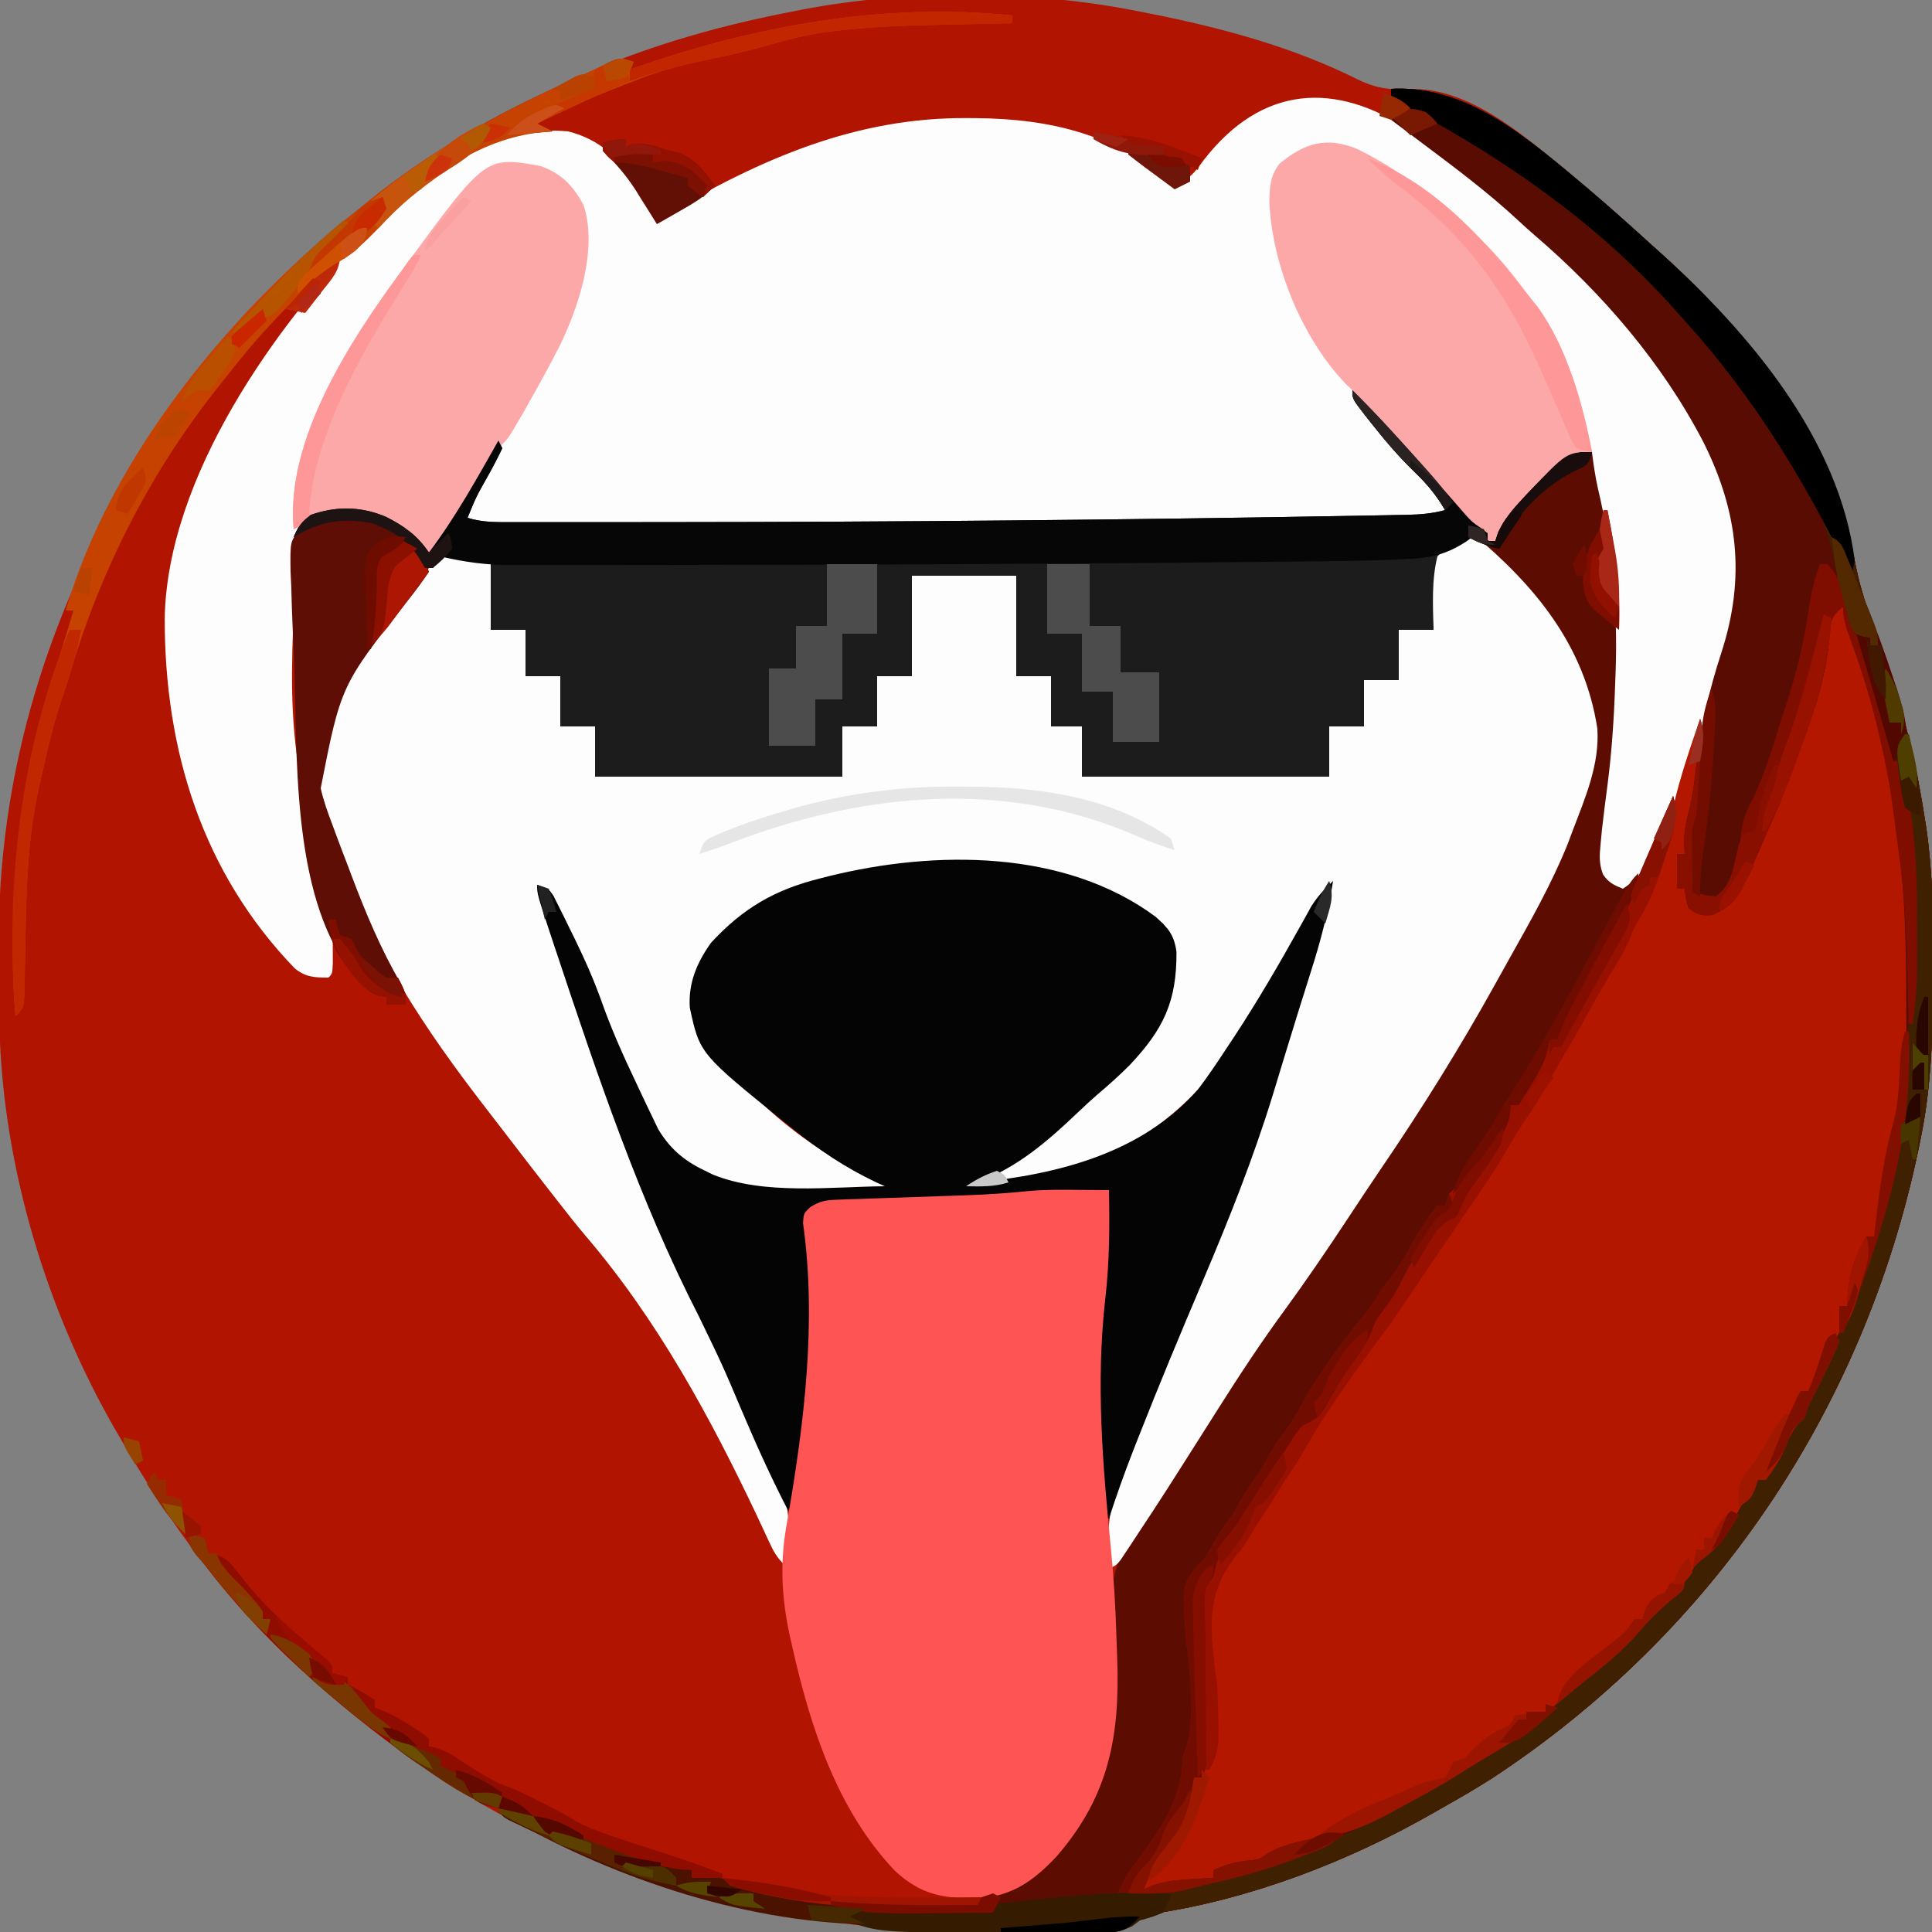 <?xml version="1.0" encoding="UTF-8"?>
<svg version="1.1" xmlns="http://www.w3.org/2000/svg" width="500" height="500">
<rect width="100%" height="100%" fill="#808080" stroke="none"/>
<path d="M0 0 C1.015 0.199 2.031 0.397 3.077 0.602 C21.344 4.256 39.526 9.148 56.25 17.5 C61.249 19.95 64.889 20.341 70.395 20.039 C84.885 19.822 98.382 31.249 109 40 C109.552 40.455 110.104 40.909 110.673 41.377 C117.95 47.399 125.029 53.628 132 60 C133.04 60.935 134.08 61.87 135.121 62.805 C159.757 85.057 178.928 111.008 185.405 144.067 C186.552 149.611 188.264 154.731 190.312 160 C196.222 175.704 200.404 191.407 203 208 C203.18 209.135 203.36 210.27 203.546 211.439 C205.194 222.981 205.358 234.417 205.312 246.062 C205.31 247.059 205.308 248.056 205.306 249.083 C205.256 263.567 204.971 277.772 202 292 C201.694 293.488 201.694 293.488 201.382 295.007 C187.227 361.95 148.266 419.722 90.998 457.314 C86.743 460.016 82.392 462.529 78 465 C77.374 465.36 76.748 465.72 76.103 466.091 C53.949 478.776 28.684 488.513 3.367 492.277 C0.795 492.91 0.795 492.91 -1.637 495.038 C-6.307 497.763 -10.15 497.54 -15.461 497.461 C-16.483 497.46 -17.505 497.459 -18.559 497.458 C-20.729 497.452 -22.899 497.436 -25.069 497.412 C-28.302 497.376 -31.533 497.371 -34.766 497.371 C-73.359 497.241 -110.487 491.621 -146 476 C-146.78 475.663 -147.56 475.325 -148.364 474.978 C-167.746 466.524 -185.53 455.227 -202 442 C-202.583 441.533 -203.165 441.066 -203.766 440.585 C-217.783 429.227 -231.126 416.424 -242 402 C-242.414 401.463 -242.828 400.925 -243.254 400.372 C-250.941 390.374 -257.686 379.912 -264 369 C-264.394 368.323 -264.789 367.646 -265.195 366.948 C-283.716 334.746 -295.02 296.199 -295.203 258.953 C-295.209 258.021 -295.215 257.088 -295.22 256.127 C-295.23 254.161 -295.236 252.194 -295.24 250.228 C-295.25 247.299 -295.281 244.37 -295.312 241.441 C-295.693 173.663 -265.047 112.857 -218.438 65.25 C-213.241 60.113 -207.746 55.507 -202 51 C-201.062 50.233 -200.123 49.466 -199.156 48.676 C-185.355 37.631 -170.011 28.371 -153.988 20.924 C-152.629 20.292 -151.274 19.653 -149.922 19.006 C-130.832 9.882 -110.748 3.995 -90 0 C-88.766 -0.248 -88.766 -0.248 -87.506 -0.5 C-59.926 -5.804 -27.508 -5.581 0 0 Z " fill="#B11400" transform="translate(295,3)"/>
<path d="M0 0 C17.21 -0.956 31.286 9.522 44 20 C44.552 20.455 45.104 20.909 45.673 21.377 C52.95 27.399 60.029 33.628 67 40 C68.04 40.935 69.08 41.87 70.121 42.805 C94.757 65.057 113.928 91.008 120.405 124.067 C121.552 129.611 123.264 134.731 125.312 140 C131.222 155.704 135.404 171.407 138 188 C138.18 189.135 138.36 190.27 138.546 191.439 C140.194 202.981 140.358 214.417 140.312 226.062 C140.31 227.059 140.308 228.056 140.306 229.083 C140.256 243.567 139.971 257.772 137 272 C136.694 273.488 136.694 273.488 136.382 275.007 C122.227 341.95 83.266 399.722 25.998 437.314 C21.743 440.016 17.392 442.529 13 445 C12.374 445.36 11.748 445.72 11.103 446.091 C-11.051 458.776 -36.316 468.513 -61.633 472.277 C-64.205 472.91 -64.205 472.91 -66.637 475.038 C-71.307 477.763 -75.15 477.54 -80.461 477.461 C-81.483 477.46 -82.505 477.459 -83.559 477.458 C-85.729 477.452 -87.899 477.436 -90.069 477.412 C-93.302 477.376 -96.533 477.371 -99.766 477.371 C-142.902 477.226 -182.528 469.372 -221.688 451.125 C-222.508 450.744 -223.329 450.362 -224.175 449.969 C-224.926 449.611 -225.676 449.252 -226.449 448.883 C-227.444 448.409 -227.444 448.409 -228.46 447.926 C-230 447 -230 447 -231 445 C-224.411 445.716 -217.392 446.891 -211.698 450.432 C-208.962 452.022 -206.404 453.022 -203.402 454.008 C-202.354 454.355 -201.305 454.701 -200.225 455.059 C-199.14 455.411 -198.055 455.762 -196.938 456.125 C-195.849 456.485 -194.76 456.844 -193.639 457.215 C-187.372 459.289 -187.372 459.289 -181 461 C-181 461.66 -181 462.32 -181 463 C-179.298 462.907 -179.298 462.907 -177.562 462.812 C-173.484 462.805 -170.325 463.771 -166.529 465.172 C-158.75 467.72 -150.37 468.428 -142.25 469.125 C-141.279 469.21 -140.307 469.295 -139.306 469.382 C-128.542 470.24 -117.79 470.196 -107 470 C-106.67 469.34 -106.34 468.68 -106 468 C-103.998 467.241 -101.972 466.543 -99.938 465.875 C-88.396 461.515 -82.45 452.799 -77 442 C-71.107 428.418 -71.646 415.798 -72.631 401.278 C-73.579 386.324 -70.963 377.778 -61.581 366.065 C-58.862 362.512 -56.577 358.692 -54.25 354.875 C-49.617 347.497 -44.881 340.195 -40.062 332.938 C-39.455 332.018 -38.848 331.098 -38.222 330.15 C-34.214 324.14 -30.04 318.278 -25.785 312.441 C-19.587 303.92 -13.71 295.214 -7.942 286.396 C-6.373 283.997 -4.796 281.604 -3.219 279.211 C7.575 262.793 17.773 246.051 27.372 228.906 C28.498 226.897 29.629 224.891 30.765 222.887 C49.326 191.311 49.326 191.311 50.375 156 C45.172 139.456 34.232 127.831 22 116 C17.05 118.475 17.05 118.475 12 121 C11.67 127.27 11.34 133.54 11 140 C8.03 140 5.06 140 2 140 C2 144.29 2 148.58 2 153 C-0.97 153 -3.94 153 -7 153 C-7 156.96 -7 160.92 -7 165 C-9.97 165 -12.94 165 -16 165 C-16 169.29 -16 173.58 -16 178 C-37.12 178 -58.24 178 -80 178 C-80 173.71 -80 169.42 -80 165 C-82.64 165 -85.28 165 -88 165 C-88 160.71 -88 156.42 -88 152 C-90.97 152 -93.94 152 -97 152 C-97 143.42 -97 134.84 -97 126 C-105.91 126 -114.82 126 -124 126 C-124 134.58 -124 143.16 -124 152 C-126.97 152 -129.94 152 -133 152 C-133 156.29 -133 160.58 -133 165 C-135.97 165 -138.94 165 -142 165 C-142 169.29 -142 173.58 -142 178 C-163.12 178 -184.24 178 -206 178 C-206 173.71 -206 169.42 -206 165 C-208.97 165 -211.94 165 -215 165 C-215 160.71 -215 156.42 -215 152 C-217.97 152 -220.94 152 -224 152 C-224 148.04 -224 144.08 -224 140 C-226.97 140 -229.94 140 -233 140 C-233 134.39 -233 128.78 -233 123 C-237.29 122.34 -241.58 121.68 -246 121 C-246.66 121.99 -247.32 122.98 -248 124 C-248.66 124 -249.32 124 -250 124 C-250.536 123.113 -251.072 122.226 -251.625 121.312 C-254.439 116.848 -258.949 113.964 -263.953 112.383 C-271.722 110.93 -277.248 111.999 -284 116 C-282.751 113.213 -282.114 112.082 -279.562 110.25 C-272.98 107.94 -266.578 108.024 -260.125 110.75 C-255.461 113.111 -251.927 115.61 -249 120 C-242.122 110.869 -236.627 100.927 -231 91 C-230.67 91.66 -230.34 92.32 -230 93 C-231.222 95.547 -232.492 97.98 -233.875 100.438 C-236.769 105.564 -236.769 105.564 -239 111 C-235.17 112.236 -231.359 112.141 -227.38 112.129 C-226.609 112.131 -225.837 112.133 -225.041 112.135 C-222.452 112.139 -219.863 112.136 -217.273 112.133 C-215.418 112.134 -213.562 112.135 -211.707 112.137 C-206.654 112.14 -201.602 112.135 -196.549 112.129 C-193.371 112.125 -190.193 112.123 -187.015 112.121 C-128.05 112.086 -69.081 111.554 -10.125 110.5 C-8.533 110.473 -8.533 110.473 -6.908 110.446 C-4.045 110.396 -1.183 110.34 1.68 110.281 C2.485 110.268 3.29 110.254 4.12 110.24 C7.568 110.161 10.679 109.916 14 109 C11.707 105.111 9.2 102.128 5.938 99 C-0.036 93.196 -4.967 86.613 -10 80 C-9.67 79.34 -9.34 78.68 -9 78 C-8.189 78.944 -7.378 79.887 -6.543 80.859 C-0.263 88.147 6.089 95.344 12.625 102.402 C14.619 104.583 16.544 106.795 18.438 109.062 C20.541 111.474 22.45 113.137 25 115 C25 115.66 25 116.32 25 117 C25.66 117 26.32 117 27 117 C27.226 116.297 27.451 115.595 27.684 114.871 C29.278 111.393 31.481 108.829 34.062 106.062 C34.792 105.274 34.792 105.274 35.537 104.47 C39.512 100.29 43.742 96.498 49 94 C49.99 94 50.98 94 52 94 C52.985 98.02 53.962 102.041 54.938 106.062 C55.215 107.196 55.493 108.33 55.779 109.498 C58.186 119.443 59.195 128.587 59.188 138.812 C59.186 140.654 59.186 140.654 59.185 142.532 C59.084 157.943 58.046 173.311 55.812 188.562 C55.032 194.031 54.718 198.599 56 204 C57.983 205.263 57.983 205.263 60 206 C65.447 201.531 67.555 195.981 70.188 189.562 C70.658 188.431 71.129 187.3 71.613 186.134 C75.224 177.277 78.457 168.315 81.5 159.25 C82.113 157.434 82.113 157.434 82.739 155.58 C86.288 144.741 89.61 133.563 89.5 122.062 C89.493 121.307 89.486 120.551 89.478 119.772 C88.545 91.191 64.47 63.843 45.039 44.906 C42.433 42.47 39.773 40.108 37.062 37.789 C35.644 36.559 34.25 35.302 32.875 34.023 C25.045 26.749 16.543 20.404 8 14 C7.24 13.429 6.48 12.859 5.696 12.271 C3.798 10.847 1.899 9.423 0 8 C1.32 7.01 2.64 6.02 4 5 C3.34 4.546 2.68 4.093 2 3.625 C1.34 3.089 0.68 2.553 0 2 C0 1.34 0 0.68 0 0 Z " fill="#5C0C01" transform="translate(360,23)"/>
<path d="M0 0 C11.295 8.013 21.888 16.994 32.004 26.438 C34.658 28.914 37.352 31.337 40.062 33.75 C60.16 51.864 83.836 79.998 85.338 108.386 C85.755 133.867 73.953 160.691 63.875 183.688 C63.53 184.488 63.186 185.289 62.831 186.114 C60.808 190.537 58.924 193.244 54.75 196 C52.407 195.063 51.021 194.406 49.602 192.281 C48.517 189.375 48.702 187.336 49 184.25 C49.162 182.516 49.162 182.516 49.328 180.746 C49.758 176.928 50.248 173.122 50.75 169.312 C51.883 160.549 52.465 151.83 52.75 143 C52.809 141.452 52.809 141.452 52.869 139.873 C53.433 123.432 52.099 108.474 48.301 92.47 C47.599 89.324 47.138 86.199 46.75 83 C36.626 87.866 28.625 94.623 22.906 104.348 C22.525 104.893 22.143 105.438 21.75 106 C19.75 106 19.75 106 17.484 103.887 C14.636 100.88 11.802 97.863 9 94.812 C8.476 94.243 7.953 93.673 7.413 93.087 C5.857 91.392 4.304 89.696 2.75 88 C1.512 86.654 1.512 86.654 0.25 85.281 C-4.831 79.707 -9.608 73.944 -14.25 68 C-11.414 72.416 -8.346 76.45 -4.938 80.438 C-4.456 81.006 -3.975 81.574 -3.479 82.16 C-0.338 85.834 2.914 89.294 6.508 92.535 C8 94.295 8.353 95.751 8.75 98 C4.9 100.54 0.877 100.333 -3.57 100.379 C-4.888 100.404 -4.888 100.404 -6.233 100.429 C-9.28 100.484 -12.327 100.523 -15.375 100.562 C-17.638 100.598 -19.902 100.634 -22.165 100.67 C-28.936 100.773 -35.708 100.859 -42.48 100.941 C-46.671 100.992 -50.862 101.047 -55.054 101.101 C-101.833 101.71 -148.612 102.108 -195.395 102.181 C-198.554 102.187 -201.713 102.197 -204.871 102.208 C-209.808 102.225 -214.744 102.231 -219.681 102.229 C-221.491 102.23 -223.301 102.234 -225.11 102.242 C-227.579 102.252 -230.048 102.249 -232.517 102.243 C-233.592 102.251 -233.592 102.251 -234.688 102.26 C-238.649 102.235 -241.681 101.743 -245.25 100 C-243.8 96.208 -242.081 92.622 -240.25 89 C-240.568 89.53 -240.885 90.059 -241.212 90.605 C-242.658 93.01 -244.11 95.411 -245.562 97.812 C-246.062 98.646 -246.562 99.479 -247.076 100.338 C-247.806 101.542 -247.806 101.542 -248.551 102.77 C-248.996 103.508 -249.441 104.246 -249.9 105.007 C-251.196 106.921 -252.56 108.432 -254.25 110 C-255.24 108.639 -255.24 108.639 -256.25 107.25 C-260.227 102.444 -266.493 99.365 -272.703 98.762 C-273.626 98.737 -274.549 98.713 -275.5 98.688 C-276.869 98.631 -276.869 98.631 -278.266 98.574 C-282.315 99.152 -284.8 100.825 -288.25 103 C-290.884 155.764 -290.884 155.764 -279.25 206 C-279.154 208.019 -279.12 210.041 -279.125 212.062 C-279.121 213.689 -279.121 213.689 -279.117 215.348 C-279.25 218 -279.25 218 -280.25 219 C-283.823 219 -286.122 218.907 -288.949 216.635 C-312.925 191.795 -322.657 160.16 -322.622 126.019 C-321.967 89.574 -294.171 50.243 -269.25 25 C-266.668 22.555 -263.993 20.261 -261.25 18 C-260.501 17.363 -259.752 16.726 -258.98 16.07 C-246.407 5.63 -235.052 -1.491 -218.25 0 C-210.071 2.003 -204.692 7.166 -200.262 14.121 C-198.537 17.055 -196.867 20.006 -195.25 23 C-194.506 22.55 -193.762 22.1 -192.996 21.637 C-168.453 7.177 -143.776 -3.669 -114.875 -3.438 C-114.201 -3.434 -113.527 -3.43 -112.832 -3.426 C-93.162 -3.273 -76.338 0.835 -61.25 14 C-57.558 12.523 -55.98 10.574 -53.688 7.375 C-38.684 -11.931 -19.659 -13.162 0 0 Z " fill="#FEFDFD" transform="translate(365.25,34)"/>
<path d="M0 0 C16.317 13.597 29.108 29.076 32.395 50.582 C33.007 59.852 29.24 68.486 26 77 C25.567 78.154 25.134 79.307 24.688 80.496 C20.567 90.712 15.141 100.266 9.76 109.859 C8.56 112.001 7.366 114.146 6.178 116.293 C-3.066 132.994 -13.035 148.979 -23.791 164.744 C-26.661 168.975 -29.477 173.241 -32.294 177.509 C-37.645 185.605 -43.081 193.606 -48.812 201.438 C-54.893 209.747 -60.499 218.3 -66 227 C-80.107 249.263 -80.107 249.263 -86.75 259.312 C-87.251 260.077 -87.753 260.842 -88.269 261.631 C-88.732 262.326 -89.195 263.022 -89.672 263.738 C-90.075 264.347 -90.478 264.956 -90.894 265.583 C-92 267 -92 267 -94 268 C-95.47 253.745 -91.413 242.996 -86 230 C-85.338 228.404 -84.677 226.807 -84.016 225.211 C-80.156 215.909 -76.26 206.622 -72.352 197.34 C-70.901 193.893 -69.45 190.447 -68 187 C-67.716 186.325 -67.432 185.651 -67.14 184.955 C-59.711 167.279 -53.649 149.305 -48 131 C-47.69 130 -47.381 128.999 -47.062 127.969 C-44.291 118.973 -41.669 109.937 -39.125 100.875 C-38.909 100.11 -38.694 99.344 -38.471 98.555 C-37.384 94.834 -37.384 94.834 -37 91 C-37.371 91.662 -37.741 92.324 -38.123 93.006 C-45.19 105.574 -52.411 117.974 -60.375 130 C-61.003 130.958 -61.632 131.917 -62.279 132.904 C-76.023 153.37 -92.269 162.355 -116.086 167.691 C-121.134 168.68 -125.86 169.228 -131 169 C-128 167 -128 167 -125.609 165.949 C-113.429 160.574 -103.797 151.26 -94.711 141.684 C-93 140 -93 140 -90.551 138.125 C-87.794 135.828 -85.901 133.475 -83.812 130.562 C-83.138 129.636 -82.464 128.709 -81.77 127.754 C-78.402 122.513 -77.725 118.685 -77.75 112.438 C-77.745 111.137 -77.74 109.836 -77.734 108.496 C-78.041 104.419 -78.041 104.419 -80 101 C-81.878 99.842 -81.878 99.842 -84 99 C-85.292 98.23 -86.584 97.459 -87.875 96.688 C-113.975 82.23 -145.065 83.547 -173.062 91.188 C-184.648 94.63 -193.99 101.781 -199.875 112.375 C-201.551 117.774 -202.216 122.116 -199.969 127.445 C-189.845 145.386 -169.379 161.883 -150 169 C-150 169.33 -150 169.66 -150 170 C-196.232 170.354 -196.232 170.354 -207 161 C-212.279 153.75 -215.842 145.299 -219.562 137.188 C-220.114 136.006 -220.665 134.825 -221.232 133.607 C-224.365 126.826 -227.187 120 -229.819 113.011 C-231.537 108.631 -233.559 104.442 -235.688 100.25 C-236.077 99.459 -236.467 98.667 -236.869 97.852 C-237.246 97.101 -237.623 96.351 -238.012 95.578 C-238.514 94.579 -238.514 94.579 -239.026 93.56 C-239.923 91.821 -239.923 91.821 -242 91 C-223.311 147.796 -223.311 147.796 -199.253 202.452 C-194.603 211.64 -190.283 220.951 -186.133 230.375 C-185.371 232.099 -184.601 233.82 -183.824 235.537 C-182.679 238.069 -181.556 240.609 -180.438 243.152 C-180.091 243.909 -179.744 244.665 -179.387 245.445 C-176.24 252.732 -176.416 259.279 -178 267 C-180.116 264.884 -180.937 263.249 -182.18 260.547 C-182.607 259.629 -183.035 258.711 -183.476 257.766 C-183.937 256.771 -184.399 255.775 -184.875 254.75 C-197.067 228.945 -210.869 203.547 -229.489 181.79 C-231.965 178.857 -234.327 175.838 -236.688 172.812 C-237.14 172.234 -237.593 171.656 -238.059 171.06 C-242.23 165.723 -246.367 160.36 -250.482 154.979 C-252.259 152.662 -254.046 150.353 -255.832 148.043 C-271.116 128.217 -283.882 108.935 -292.438 85.312 C-292.97 83.873 -293.503 82.433 -294.037 80.994 C-298.625 68.56 -301.364 59.766 -295.594 47.184 C-289.707 35.424 -282.722 25.33 -274.585 15.028 C-272.004 11.725 -269.501 8.364 -267 5 C-257.375 6.875 -257.375 6.875 -254 8 C-254 13.61 -254 19.22 -254 25 C-251.03 25 -248.06 25 -245 25 C-245 28.96 -245 32.92 -245 37 C-242.03 37 -239.06 37 -236 37 C-236 41.29 -236 45.58 -236 50 C-233.03 50 -230.06 50 -227 50 C-227 54.29 -227 58.58 -227 63 C-205.88 63 -184.76 63 -163 63 C-163 58.71 -163 54.42 -163 50 C-160.03 50 -157.06 50 -154 50 C-154 45.71 -154 41.42 -154 37 C-151.03 37 -148.06 37 -145 37 C-145 28.42 -145 19.84 -145 11 C-136.09 11 -127.18 11 -118 11 C-118 19.58 -118 28.16 -118 37 C-115.03 37 -112.06 37 -109 37 C-109 41.29 -109 45.58 -109 50 C-106.36 50 -103.72 50 -101 50 C-101 54.29 -101 58.58 -101 63 C-79.88 63 -58.76 63 -37 63 C-37 58.71 -37 54.42 -37 50 C-34.03 50 -31.06 50 -28 50 C-28 46.04 -28 42.08 -28 38 C-25.03 38 -22.06 38 -19 38 C-19 33.71 -19 29.42 -19 25 C-16.03 25 -13.06 25 -10 25 C-10.174 23.047 -10.174 23.047 -10.352 21.055 C-11.202 7.402 -11.202 7.402 -7.773 3.402 C-5.208 1.932 -2.833 0.835 0 0 Z " fill="#FDFDFD" transform="translate(381,138)"/>
<path d="M0 0 C0.66 0 1.32 0 2 0 C2.254 0.773 2.508 1.547 2.77 2.344 C4.983 9.102 4.983 9.102 7.5 15.75 C12.357 28.436 14.483 42.386 16.562 55.75 C16.69 56.548 16.817 57.345 16.948 58.167 C19.123 72.568 19.272 87.048 19.35 101.582 C19.367 103.803 19.394 106.024 19.432 108.244 C19.918 136.688 12.474 161.797 2 188 C1.64 188.946 1.281 189.892 0.91 190.867 C0.569 191.757 0.227 192.646 -0.125 193.562 C-0.562 194.709 -0.562 194.709 -1.008 195.879 C-2 198 -2 198 -3.523 200.023 C-5.422 202.565 -6.192 205.107 -7.156 208.098 C-8.113 210.254 -9.325 211.364 -11 213 C-11.742 214.71 -12.481 216.421 -13.18 218.148 C-14.47 221.061 -16.078 223.458 -18 226 C-18.66 226 -19.32 226 -20 226 C-20.227 226.681 -20.454 227.361 -20.688 228.062 C-22.072 231.161 -23.762 233.592 -25.777 236.301 C-27.13 238.112 -27.13 238.112 -28.5 240.688 C-30 243 -30 243 -32.438 244.875 C-35.095 247.079 -36.194 249.142 -37.785 252.152 C-39.675 255.026 -42.235 256.95 -44.871 259.125 C-47.079 261.07 -48.914 263.129 -50.812 265.375 C-54.574 269.727 -58.766 273.179 -63.27 276.738 C-65.907 278.923 -68.255 281.218 -70.625 283.688 C-74.714 287.871 -79.003 290.988 -84 294 C-85.241 294.754 -85.241 294.754 -86.508 295.523 C-88.117 296.493 -89.73 297.456 -91.348 298.41 C-93.469 299.682 -95.557 300.987 -97.645 302.312 C-112.726 311.74 -127.695 318.665 -145.118 322.413 C-147.218 322.908 -147.218 322.908 -149 325 C-151.82 325.633 -151.82 325.633 -155.125 326.125 C-156.221 326.293 -157.316 326.46 -158.445 326.633 C-159.288 326.754 -160.131 326.875 -161 327 C-161 327.66 -161 328.32 -161 329 C-161.88 329.133 -162.761 329.266 -163.668 329.402 C-164.829 329.579 -165.991 329.756 -167.188 329.938 C-168.336 330.112 -169.485 330.286 -170.668 330.465 C-173.463 330.914 -176.229 331.421 -179 332 C-177.572 326.288 -174.549 322.539 -171 318 C-167.61 313.4 -166.913 308.532 -166 303 C-165.34 303 -164.68 303 -164 303 C-164 302.34 -164 301.68 -164 301 C-163.34 301 -162.68 301 -162 301 C-160.961 291.406 -160.704 282.121 -161.5 272.5 C-161.581 271.408 -161.662 270.316 -161.746 269.191 C-161.907 267.175 -162.103 265.16 -162.348 263.152 C-163.027 254.563 -159.031 249.637 -154 243 C-152.655 241.008 -151.32 239.009 -150 237 C-149.319 235.989 -148.639 234.979 -147.938 233.938 C-146.798 232.21 -145.683 230.466 -144.625 228.688 C-143.191 226.316 -141.682 224.041 -140.125 221.75 C-138.191 218.874 -136.425 216.004 -134.812 212.938 C-129.277 202.76 -122.242 193.123 -114.754 184.309 C-112.873 181.941 -112.873 181.941 -111.223 178.852 C-108.916 174.774 -106.327 170.921 -103.684 167.055 C-103.186 166.322 -102.688 165.589 -102.175 164.834 C-100.598 162.513 -99.018 160.194 -97.438 157.875 C-95.854 155.549 -94.271 153.222 -92.689 150.895 C-91.709 149.452 -90.727 148.011 -89.744 146.571 C-87.386 143.104 -85.13 139.614 -83 136 C-82.402 135.113 -81.804 134.226 -81.188 133.312 C-78.313 128.96 -75.664 124.483 -73 120 C-72.483 119.14 -71.966 118.28 -71.434 117.395 C-67.812 111.345 -64.408 105.171 -61 99 C-60.548 98.189 -60.095 97.378 -59.629 96.543 C-58.061 93.708 -56.523 90.859 -55 88 C-54.67 87.381 -54.341 86.763 -54.001 86.125 C-49.665 77.925 -45.908 70.147 -44 61 C-43.821 60.211 -43.642 59.422 -43.457 58.609 C-42.959 56.409 -42.478 54.205 -42 52 C-40.24 44.148 -37.595 36.608 -35 29 C-31.563 38.697 -36.879 54.157 -39 64 C-39.66 64 -40.32 64 -41 64 C-41 66.97 -41 69.94 -41 73 C-40.34 73 -39.68 73 -39 73 C-38.67 74.65 -38.34 76.3 -38 78 C-34.012 78.948 -34.012 78.948 -30 79 C-24.182 73.843 -21.307 66.286 -18.809 59.055 C-18 57 -18 57 -16.602 54.324 C-14.659 50.293 -13.302 46.192 -11.938 41.938 C-8.893 32.543 -8.893 32.543 -7 28 C-4.225 20.541 -2.918 12.825 -2.344 4.91 C-2 3 -2 3 0 0 Z " fill="#B41700" transform="translate(475,157)"/>
<path d="M0 0 C3.231 2.936 4.725 4.592 5.352 9.031 C5.457 21.857 2.005 29.084 -6.809 38.418 C-9.391 40.983 -12.044 43.395 -14.832 45.734 C-16.648 47.305 -18.388 48.904 -20.121 50.562 C-27.971 58.055 -35.798 64.841 -46.117 68.711 C-25.124 66.569 -3.569 61.115 10.883 44.711 C13.541 41.207 15.971 37.574 18.383 33.898 C19.067 32.867 19.751 31.835 20.456 30.772 C26.358 21.758 31.768 12.502 37.01 3.091 C37.592 2.053 38.174 1.015 38.773 -0.055 C39.279 -0.97 39.785 -1.886 40.306 -2.829 C41.922 -5.351 43.691 -7.259 45.883 -9.289 C44.648 -1.427 42.735 6.009 40.32 13.586 C39.601 15.876 38.883 18.167 38.164 20.457 C37.79 21.642 37.416 22.826 37.031 24.046 C35.87 27.753 34.732 31.467 33.602 35.184 C33.221 36.43 32.84 37.676 32.448 38.959 C31.726 41.321 31.007 43.684 30.293 46.048 C25.265 62.396 18.97 78.195 12.289 93.926 C6.525 107.503 0.831 121.104 -4.555 134.836 C-4.984 135.929 -5.414 137.022 -5.856 138.148 C-8.115 143.954 -10.201 149.783 -12.117 155.711 C-12.447 155.711 -12.777 155.711 -13.117 155.711 C-15.702 135.261 -16.007 114.995 -13.629 94.512 C-12.73 86.609 -12.459 78.654 -12.117 70.711 C-12.755 70.761 -13.392 70.811 -14.049 70.863 C-27.087 71.867 -40.113 72.703 -53.18 73.219 C-54.215 73.26 -55.251 73.302 -56.317 73.344 C-61.532 73.551 -66.747 73.746 -71.963 73.925 C-73.903 73.999 -75.842 74.074 -77.781 74.148 C-78.68 74.176 -79.579 74.203 -80.505 74.23 C-81.333 74.264 -82.161 74.298 -83.014 74.332 C-83.737 74.357 -84.46 74.382 -85.205 74.408 C-87.442 74.626 -87.442 74.626 -90.117 76.711 C-90.049 77.45 -89.98 78.19 -89.909 78.951 C-88.278 97.351 -89.024 115.26 -90.992 133.586 C-91.079 134.415 -91.166 135.244 -91.256 136.098 C-91.509 138.468 -91.775 140.835 -92.047 143.203 C-92.124 143.918 -92.201 144.632 -92.281 145.368 C-92.703 148.859 -93.127 150.726 -95.117 153.711 C-99.317 145.582 -103.094 137.32 -106.668 128.9 C-112.163 115.938 -112.163 115.938 -118.305 103.273 C-133.638 73.357 -144.515 40.984 -155.117 9.148 C-155.377 8.37 -155.636 7.592 -155.904 6.79 C-160.117 -5.89 -160.117 -5.89 -160.117 -8.289 C-157.117 -7.289 -157.117 -7.289 -155.862 -5.41 C-155.455 -4.595 -155.048 -3.781 -154.629 -2.941 C-153.946 -1.582 -153.946 -1.582 -153.249 -0.195 C-152.772 0.785 -152.296 1.764 -151.805 2.773 C-151.059 4.284 -151.059 4.284 -150.298 5.825 C-147.65 11.275 -145.259 16.687 -143.242 22.398 C-140.725 29.484 -137.661 36.269 -134.431 43.055 C-133.572 44.862 -132.723 46.673 -131.874 48.485 C-131.334 49.605 -130.794 50.725 -130.238 51.879 C-129.758 52.882 -129.278 53.885 -128.783 54.919 C-125.857 59.824 -122.229 63.001 -117.117 65.461 C-116.292 65.868 -115.467 66.276 -114.617 66.695 C-101.403 72.063 -84.093 69.828 -70.117 69.711 C-70.844 69.382 -71.571 69.054 -72.32 68.715 C-80.378 64.903 -87.194 60.301 -94.117 54.711 C-94.666 54.271 -95.215 53.83 -95.78 53.376 C-118.028 35.421 -118.028 35.421 -120.594 23.496 C-121.02 17.107 -118.766 11.862 -115.117 6.711 C-106.909 -2.203 -98.661 -6.991 -87.055 -9.914 C-85.804 -10.232 -85.804 -10.232 -84.529 -10.555 C-57.196 -17.283 -23.603 -17.517 0 0 Z " fill="#040404" transform="translate(299.117,237.289)"/>
<path d="M0 0 C0.809 0.005 1.618 0.009 2.451 0.014 C4.405 0.025 6.359 0.043 8.312 0.062 C8.508 9.667 8.442 19.077 7.312 28.625 C4.924 50.033 6.676 71.095 8.779 92.425 C9.531 100.146 10.023 107.858 10.241 115.612 C10.292 117.363 10.356 119.114 10.427 120.864 C11.218 141.071 8.417 156.732 -5.188 172.438 C-10.965 178.612 -16.383 182.594 -25.09 183.363 C-34.354 183.394 -40.102 182.674 -47.062 176.25 C-62.099 160.444 -68.999 138.94 -73.688 118.062 C-73.882 117.212 -74.077 116.361 -74.277 115.484 C-76.502 105.156 -76.907 96.081 -74.938 85.688 C-70.561 60.374 -67.273 34.189 -70.868 8.578 C-70.688 6.062 -70.688 6.062 -68.958 4.437 C-66.457 2.923 -65.078 2.651 -62.185 2.554 C-61.3 2.518 -60.415 2.481 -59.503 2.443 C-58.076 2.406 -58.076 2.406 -56.621 2.367 C-55.632 2.329 -54.643 2.292 -53.623 2.253 C-50.458 2.134 -47.291 2.035 -44.125 1.938 C-40.984 1.829 -37.843 1.716 -34.702 1.601 C-32.749 1.531 -30.797 1.465 -28.845 1.404 C-23.269 1.218 -17.747 0.84 -12.197 0.276 C-8.13 -0.07 -4.078 -0.045 0 0 Z " fill="#FE5454" transform="translate(278.688,307.938)"/>
<path d="M0 0 C3.56 3.515 7.003 7.116 10.375 10.812 C11.098 11.603 11.098 11.603 11.835 12.409 C16.324 17.332 20.703 22.346 25.062 27.383 C25.764 28.185 26.465 28.986 27.188 29.812 C28.137 30.905 28.137 30.905 29.105 32.02 C30.951 34.064 30.951 34.064 33.238 35.637 C33.82 36.087 34.401 36.536 35 37 C35 37.66 35 38.32 35 39 C35.66 39 36.32 39 37 39 C37.226 38.297 37.451 37.595 37.684 36.871 C39.278 33.393 41.481 30.829 44.062 28.062 C44.549 27.537 45.036 27.011 45.537 26.47 C49.512 22.29 53.742 18.498 59 16 C59.99 16 60.98 16 62 16 C61 19 61 19 59.285 20.035 C58.552 20.374 57.818 20.713 57.062 21.062 C48.734 25.466 42.057 32.518 38 41 C35.038 40.387 33.619 39.746 31 38 C27.131 38.852 24.625 39.989 22 43 C20.466 49.147 20.846 55.714 21 62 C18.03 62 15.06 62 12 62 C12 66.29 12 70.58 12 75 C9.03 75 6.06 75 3 75 C3 78.96 3 82.92 3 87 C0.03 87 -2.94 87 -6 87 C-6 91.29 -6 95.58 -6 100 C-27.12 100 -48.24 100 -70 100 C-70 95.71 -70 91.42 -70 87 C-72.64 87 -75.28 87 -78 87 C-78 82.71 -78 78.42 -78 74 C-80.97 74 -83.94 74 -87 74 C-87 65.42 -87 56.84 -87 48 C-95.91 48 -104.82 48 -114 48 C-114 56.58 -114 65.16 -114 74 C-116.97 74 -119.94 74 -123 74 C-123 78.29 -123 82.58 -123 87 C-125.97 87 -128.94 87 -132 87 C-132 91.29 -132 95.58 -132 100 C-153.12 100 -174.24 100 -196 100 C-196 95.71 -196 91.42 -196 87 C-198.97 87 -201.94 87 -205 87 C-205 82.71 -205 78.42 -205 74 C-207.97 74 -210.94 74 -214 74 C-214 70.04 -214 66.08 -214 62 C-216.97 62 -219.94 62 -223 62 C-223 56.39 -223 50.78 -223 45 C-227.29 44.34 -231.58 43.68 -236 43 C-236.66 43.99 -237.32 44.98 -238 46 C-238.66 46 -239.32 46 -240 46 C-240.536 45.113 -241.072 44.226 -241.625 43.312 C-244.439 38.848 -248.949 35.964 -253.953 34.383 C-261.722 32.93 -267.248 33.999 -274 38 C-272.751 35.213 -272.114 34.082 -269.562 32.25 C-262.98 29.94 -256.578 30.024 -250.125 32.75 C-245.461 35.111 -241.927 37.61 -239 42 C-232.122 32.869 -226.627 22.927 -221 13 C-220.505 13.99 -220.505 13.99 -220 15 C-221.222 17.547 -222.492 19.98 -223.875 22.438 C-226.769 27.564 -226.769 27.564 -229 33 C-225.17 34.236 -221.359 34.141 -217.38 34.129 C-216.609 34.131 -215.837 34.133 -215.041 34.135 C-212.452 34.139 -209.863 34.136 -207.273 34.133 C-205.418 34.134 -203.562 34.135 -201.707 34.137 C-196.654 34.14 -191.602 34.135 -186.549 34.129 C-183.371 34.125 -180.193 34.123 -177.015 34.121 C-118.05 34.086 -59.081 33.554 -0.125 32.5 C1.467 32.473 1.467 32.473 3.092 32.446 C5.955 32.396 8.817 32.34 11.68 32.281 C12.485 32.268 13.29 32.254 14.12 32.24 C17.568 32.161 20.679 31.916 24 31 C21.707 27.111 19.2 24.128 15.938 21 C11.929 17.092 8.397 12.952 4.938 8.562 C4.448 7.947 3.959 7.331 3.455 6.697 C0 2.253 0 2.253 0 0 Z " fill="#1C1C1C" transform="translate(350,101)"/>
<path d="M0 0 C17.21 -0.956 31.286 9.522 44 20 C44.552 20.455 45.104 20.909 45.673 21.377 C52.95 27.399 60.029 33.628 67 40 C68.04 40.935 69.08 41.87 70.121 42.805 C94.757 65.057 113.928 91.008 120.405 124.067 C121.552 129.611 123.264 134.731 125.312 140 C131.222 155.704 135.404 171.407 138 188 C138.18 189.135 138.36 190.27 138.546 191.439 C140.194 202.981 140.358 214.417 140.312 226.062 C140.31 227.059 140.308 228.056 140.306 229.083 C140.256 243.567 139.971 257.772 137 272 C136.694 273.488 136.694 273.488 136.382 275.007 C122.227 341.95 83.266 399.722 25.998 437.314 C21.743 440.016 17.392 442.529 13 445 C12.374 445.36 11.748 445.72 11.103 446.091 C-11.051 458.776 -36.316 468.513 -61.633 472.277 C-64.205 472.91 -64.205 472.91 -66.637 475.038 C-71.307 477.763 -75.15 477.54 -80.461 477.461 C-81.483 477.46 -82.505 477.459 -83.559 477.458 C-85.729 477.452 -87.899 477.436 -90.069 477.412 C-93.302 477.376 -96.533 477.371 -99.766 477.371 C-142.902 477.226 -182.528 469.372 -221.688 451.125 C-222.919 450.553 -222.919 450.553 -224.175 449.969 C-224.926 449.611 -225.676 449.252 -226.449 448.883 C-227.113 448.567 -227.776 448.251 -228.46 447.926 C-230 447 -230 447 -231 445 C-224.411 445.716 -217.392 446.891 -211.698 450.432 C-208.962 452.022 -206.404 453.022 -203.402 454.008 C-202.354 454.355 -201.305 454.701 -200.225 455.059 C-199.14 455.411 -198.055 455.762 -196.938 456.125 C-195.849 456.485 -194.76 456.844 -193.639 457.215 C-187.372 459.289 -187.372 459.289 -181 461 C-181 461.66 -181 462.32 -181 463 C-179.298 462.907 -179.298 462.907 -177.562 462.812 C-174.364 462.806 -171.953 463.242 -168.973 464.383 C-163.382 466.332 -157.714 467.181 -151.875 468.062 C-149.788 468.383 -147.702 468.707 -145.617 469.035 C-144.25 469.242 -144.25 469.242 -142.855 469.453 C-140 470 -140 470 -136.606 471.042 C-132.817 472.049 -129.594 472.274 -125.68 472.301 C-124.992 472.306 -124.303 472.312 -123.594 472.318 C-121.354 472.33 -119.115 472.324 -116.875 472.312 C-115.716 472.309 -115.716 472.309 -114.534 472.306 C-91.699 472.204 -69.726 469.988 -47.688 463.755 C-45.11 463.031 -42.526 462.347 -39.934 461.676 C-16.166 455.459 7.197 443.549 27 429 C29.312 427.6 31.634 426.218 33.957 424.836 C39.512 421.353 43.853 417.284 48.395 412.574 C50.993 410.007 53.695 407.76 56.562 405.5 C61.21 401.799 65.094 397.79 68.93 393.262 C71 391 71 391 73.637 388.922 C76.229 386.814 77.371 384.643 78.906 381.715 C80.359 379.437 82.362 378.064 84.488 376.441 C86.946 374.098 88.286 371.214 89.84 368.227 C91.367 365.295 93.027 362.653 95 360 C95.66 360 96.32 360 97 360 C97.268 359.278 97.536 358.556 97.812 357.812 C98.995 355.012 100.42 352.592 102 350 C103.015 348.008 104.019 346.009 105 344 C105.66 344 106.32 344 107 344 C107.103 343.484 107.206 342.969 107.312 342.438 C108.238 339.156 109.615 336.107 111 333 C111.312 332.295 111.624 331.59 111.945 330.863 C114.701 324.648 114.701 324.648 115.897 322.06 C118.455 316.455 120.573 310.787 122.5 304.938 C122.803 304.024 123.105 303.11 123.417 302.168 C125.784 294.903 127.862 287.604 129.491 280.137 C129.861 278.583 130.294 277.044 130.764 275.517 C133.745 264.948 133.418 254.34 133.336 243.438 C133.313 240.101 133.316 236.765 133.322 233.428 C133.298 215.52 132.467 197.61 129 180 C128.858 179.216 128.716 178.433 128.57 177.625 C126.315 165.597 123.215 153.955 118.931 142.496 C117.827 139.519 117 137.203 117 134 C114.995 135.658 114.087 136.576 113.559 139.164 C113.519 139.976 113.479 140.788 113.438 141.625 C112.831 149.825 110.74 157.278 108 165 C107.593 166.156 107.185 167.313 106.766 168.504 C104.385 175.219 101.984 181.874 99.062 188.375 C97.863 191.052 96.694 193.731 95.562 196.438 C94.265 199.396 92.948 202.332 91.562 205.25 C91.172 206.08 90.781 206.91 90.379 207.766 C88.486 210.834 86.319 212.464 83 213.812 C80.316 214.064 79.146 213.628 77 212 C76.25 209.375 76.25 209.375 76 207 C75.34 207 74.68 207 74 207 C74 204.03 74 201.06 74 198 C74.66 198 75.32 198 76 198 C75.959 197.01 75.918 196.02 75.875 195 C75.869 191.565 76.614 188.598 77.483 185.275 C78.219 182.037 78.564 178.786 78.938 175.489 C80.123 165.094 82.334 155.505 85.598 145.578 C91.718 126.442 89.838 109.51 80.938 91.615 C70.286 71.011 54.635 52.822 37.062 37.789 C35.644 36.559 34.25 35.302 32.875 34.023 C25.045 26.749 16.543 20.404 8 14 C7.24 13.429 6.48 12.859 5.696 12.271 C3.798 10.847 1.899 9.423 0 8 C1.32 7.01 2.64 6.02 4 5 C3.34 4.546 2.68 4.093 2 3.625 C1.01 2.821 1.01 2.821 0 2 C0 1.34 0 0.68 0 0 Z " fill="#590C01" transform="translate(360,23)"/>
<path d="M0 0 C10.822 5.265 19.831 12.482 28.75 20.438 C29.407 21.021 30.065 21.605 30.742 22.207 C46.688 37.276 56.741 56.933 60.75 78.438 C60.216 78.694 59.683 78.951 59.133 79.215 C49.691 84.067 42.302 90.61 36.906 99.785 C36.334 100.603 36.334 100.603 35.75 101.438 C33.75 101.438 33.75 101.438 31.484 99.324 C28.636 96.317 25.802 93.3 23 90.25 C22.476 89.68 21.953 89.111 21.413 88.524 C19.857 86.83 18.304 85.134 16.75 83.438 C15.925 82.54 15.1 81.643 14.25 80.719 C9.844 75.885 5.674 70.936 1.672 65.762 C-0.259 63.342 -0.259 63.342 -2.738 61.016 C-14.273 49.176 -22.047 29.971 -22.75 13.625 C-22.649 9.744 -22.528 6.936 -20.125 3.812 C-13.63 -1.553 -7.984 -3.302 0 0 Z " fill="#FCA8A8" transform="translate(351.25,38.562)"/>
<path d="M0 0 C5.381 1.996 8.201 4.94 11 10 C14.783 21.348 9.771 36.51 4.723 46.75 C2.26 51.563 -0.338 56.295 -3 61 C-3.62 62.098 -4.24 63.197 -4.879 64.328 C-8.484 70.508 -8.484 70.508 -10.437 72.369 C-12.113 74.118 -13.127 75.782 -14.27 77.914 C-14.681 78.672 -15.092 79.429 -15.516 80.209 C-15.944 81.007 -16.372 81.804 -16.812 82.625 C-20.263 88.958 -23.782 95.136 -28 101 C-28.701 100.257 -29.402 99.515 -30.125 98.75 C-37.154 92.026 -43.609 89.532 -53.23 89.664 C-57.474 90.179 -60.361 91.803 -64 94 C-66.171 70.79 -49.311 44.95 -36 27 C-35.576 26.419 -35.152 25.839 -34.715 25.241 C-14.277 -2.617 -14.277 -2.617 0 0 Z " fill="#FCA8A8" transform="translate(140,43)"/>
<path d="M0 0 C17.21 -0.956 31.286 9.522 44 20 C44.552 20.455 45.104 20.909 45.673 21.377 C52.95 27.399 60.029 33.628 67 40 C68.04 40.935 69.08 41.87 70.121 42.805 C94.757 65.057 113.928 91.008 120.405 124.067 C121.552 129.611 123.264 134.731 125.312 140 C131.222 155.704 135.404 171.407 138 188 C138.18 189.135 138.36 190.27 138.546 191.439 C140.194 202.981 140.358 214.417 140.312 226.062 C140.31 227.059 140.308 228.056 140.306 229.083 C140.256 243.567 139.971 257.772 137 272 C136.694 273.488 136.694 273.488 136.382 275.007 C122.227 341.95 83.266 399.722 25.998 437.314 C21.743 440.016 17.392 442.529 13 445 C12.374 445.36 11.748 445.72 11.103 446.091 C-11.051 458.776 -36.316 468.513 -61.633 472.277 C-64.205 472.91 -64.205 472.91 -66.637 475.038 C-71.307 477.763 -75.15 477.54 -80.461 477.461 C-81.483 477.46 -82.505 477.459 -83.559 477.458 C-85.729 477.452 -87.899 477.436 -90.069 477.412 C-93.302 477.376 -96.533 477.371 -99.766 477.371 C-142.902 477.226 -182.528 469.372 -221.688 451.125 C-222.919 450.553 -222.919 450.553 -224.175 449.969 C-224.926 449.611 -225.676 449.252 -226.449 448.883 C-227.113 448.567 -227.776 448.251 -228.46 447.926 C-230 447 -230 447 -231 445 C-224.411 445.716 -217.392 446.891 -211.698 450.432 C-208.962 452.022 -206.404 453.022 -203.402 454.008 C-202.354 454.355 -201.305 454.701 -200.225 455.059 C-199.14 455.411 -198.055 455.762 -196.938 456.125 C-195.849 456.485 -194.76 456.844 -193.639 457.215 C-187.372 459.289 -187.372 459.289 -181 461 C-181 461.66 -181 462.32 -181 463 C-179.298 462.907 -179.298 462.907 -177.562 462.812 C-174.364 462.806 -171.953 463.242 -168.973 464.383 C-163.382 466.332 -157.714 467.181 -151.875 468.062 C-149.788 468.383 -147.702 468.707 -145.617 469.035 C-144.25 469.242 -144.25 469.242 -142.855 469.453 C-140 470 -140 470 -136.606 471.042 C-132.817 472.049 -129.594 472.274 -125.68 472.301 C-124.992 472.306 -124.303 472.312 -123.594 472.318 C-121.354 472.33 -119.115 472.324 -116.875 472.312 C-115.716 472.309 -115.716 472.309 -114.534 472.306 C-91.699 472.204 -69.726 469.988 -47.688 463.755 C-45.11 463.031 -42.526 462.347 -39.934 461.676 C-16.166 455.459 7.197 443.549 27 429 C29.312 427.6 31.634 426.218 33.957 424.836 C39.512 421.353 43.853 417.284 48.395 412.574 C50.993 410.007 53.695 407.76 56.562 405.5 C61.21 401.799 65.094 397.79 68.93 393.262 C71 391 71 391 73.637 388.922 C76.229 386.814 77.371 384.643 78.906 381.715 C80.359 379.437 82.362 378.064 84.488 376.441 C86.946 374.098 88.286 371.214 89.84 368.227 C91.367 365.295 93.027 362.653 95 360 C95.66 360 96.32 360 97 360 C97.268 359.278 97.536 358.556 97.812 357.812 C98.995 355.012 100.42 352.592 102 350 C103.015 348.008 104.019 346.009 105 344 C105.66 344 106.32 344 107 344 C107.103 343.484 107.206 342.969 107.312 342.438 C108.238 339.156 109.615 336.107 111 333 C111.312 332.295 111.624 331.59 111.945 330.863 C114.701 324.648 114.701 324.648 115.897 322.06 C118.455 316.455 120.573 310.787 122.5 304.938 C122.803 304.024 123.105 303.11 123.417 302.168 C125.63 295.375 127.553 288.558 129.16 281.598 C129.682 279.364 130.244 277.14 130.871 274.934 C133.568 265.036 133.629 255.01 133.842 244.813 C134.007 241.869 134.39 238.978 134.771 236.056 C135.442 230.022 135.241 223.879 135.25 217.812 C135.252 217.06 135.255 216.307 135.257 215.531 C135.27 204.469 134.612 193.799 132.656 182.887 C132.135 179.802 131.851 177.107 132 174 C131.34 174 130.68 174 130 174 C129.769 173.187 129.539 172.373 129.301 171.535 C126.768 162.635 124.18 153.751 121.555 144.877 C121.076 143.257 120.598 141.636 120.121 140.016 C118.76 135.428 117.288 130.901 115.723 126.379 C115 124 115 124 114.496 121.402 C109.972 98.402 91.363 76.942 76 60 C74.991 58.869 73.982 57.737 72.973 56.605 C53.603 35.067 30.176 18.62 4.755 4.986 C3.123 4.069 1.557 3.038 0 2 C0 1.34 0 0.68 0 0 Z " fill="#3F2000" transform="translate(360,23)"/>
<path d="M0 0 C3.56 3.515 7.003 7.116 10.375 10.812 C11.098 11.603 11.098 11.603 11.835 12.409 C16.324 17.332 20.703 22.346 25.062 27.383 C25.764 28.185 26.465 28.986 27.188 29.812 C28.137 30.905 28.137 30.905 29.105 32.02 C30.951 34.064 30.951 34.064 33.238 35.637 C33.82 36.087 34.401 36.536 35 37 C35 37.66 35 38.32 35 39 C35.66 39 36.32 39 37 39 C37.226 38.297 37.451 37.595 37.684 36.871 C39.278 33.393 41.481 30.829 44.062 28.062 C44.549 27.537 45.036 27.011 45.537 26.47 C49.512 22.29 53.742 18.498 59 16 C59.99 16 60.98 16 62 16 C61 19 61 19 59.285 20.035 C58.552 20.374 57.818 20.713 57.062 21.062 C48.734 25.466 42.057 32.518 38 41 C35.038 40.387 33.619 39.746 31 38 C30.304 38.524 30.304 38.524 29.594 39.059 C24.73 42.262 20.71 43.358 14.895 43.64 C14.201 43.675 13.507 43.71 12.792 43.746 C3.929 44.154 -4.942 44.234 -13.812 44.316 C-15.772 44.337 -17.732 44.358 -19.691 44.38 C-25.014 44.436 -30.337 44.486 -35.66 44.533 C-39.015 44.563 -42.37 44.594 -45.726 44.625 C-84.289 44.976 -122.853 45.135 -161.418 45.179 C-166.435 45.185 -171.452 45.195 -176.469 45.208 C-183.268 45.225 -190.067 45.231 -196.867 45.229 C-199.379 45.23 -201.892 45.234 -204.404 45.242 C-207.858 45.252 -211.311 45.249 -214.765 45.243 C-216.262 45.251 -216.262 45.251 -217.789 45.26 C-224.077 45.232 -229.885 44.463 -236 43 C-236.66 43.99 -237.32 44.98 -238 46 C-238.66 46 -239.32 46 -240 46 C-240.536 45.113 -241.072 44.226 -241.625 43.312 C-244.439 38.848 -248.949 35.964 -253.953 34.383 C-261.722 32.93 -267.248 33.999 -274 38 C-272.751 35.213 -272.114 34.082 -269.562 32.25 C-262.98 29.94 -256.578 30.024 -250.125 32.75 C-245.461 35.111 -241.927 37.61 -239 42 C-232.122 32.869 -226.627 22.927 -221 13 C-220.505 13.99 -220.505 13.99 -220 15 C-221.222 17.547 -222.492 19.98 -223.875 22.438 C-226.769 27.564 -226.769 27.564 -229 33 C-225.17 34.236 -221.359 34.141 -217.38 34.129 C-216.609 34.131 -215.837 34.133 -215.041 34.135 C-212.452 34.139 -209.863 34.136 -207.273 34.133 C-205.418 34.134 -203.562 34.135 -201.707 34.137 C-196.654 34.14 -191.602 34.135 -186.549 34.129 C-183.371 34.125 -180.193 34.123 -177.015 34.121 C-118.05 34.086 -59.081 33.554 -0.125 32.5 C1.467 32.473 1.467 32.473 3.092 32.446 C5.955 32.396 8.817 32.34 11.68 32.281 C12.485 32.268 13.29 32.254 14.12 32.24 C17.568 32.161 20.679 31.916 24 31 C21.707 27.111 19.2 24.128 15.938 21 C11.929 17.092 8.397 12.952 4.938 8.562 C4.448 7.947 3.959 7.331 3.455 6.697 C0 2.253 0 2.253 0 0 Z " fill="#070606" transform="translate(350,101)"/>
<path d="M0 0 C1.337 4.396 0.264 7.705 -1 12 C-1.281 13.021 -1.562 14.042 -1.852 15.094 C-3.598 21.17 -5.54 26.601 -8.852 32 C-10.077 34.024 -10.077 34.024 -10.973 36.453 C-12.034 39.084 -13.32 41.34 -14.812 43.75 C-17.256 47.752 -19.584 51.795 -21.844 55.902 C-23.974 59.766 -26.153 63.6 -28.438 67.375 C-29.787 69.643 -31.053 71.932 -32.312 74.25 C-34.496 78.209 -36.902 81.947 -39.473 85.664 C-40.64 87.449 -41.723 89.29 -42.765 91.152 C-45.075 95.209 -47.651 99.055 -50.281 102.91 C-50.777 103.641 -51.272 104.371 -51.782 105.124 C-53.353 107.438 -54.926 109.751 -56.5 112.062 C-58.073 114.379 -59.645 116.695 -61.218 119.012 C-62.192 120.447 -63.167 121.882 -64.143 123.316 C-66.168 126.294 -68.184 129.277 -70.177 132.277 C-71.558 134.34 -72.956 136.355 -74.445 138.34 C-74.878 138.921 -75.31 139.501 -75.756 140.1 C-76.208 140.706 -76.659 141.313 -77.125 141.938 C-81.021 147.211 -84.798 152.546 -88.438 158 C-88.838 158.598 -89.238 159.196 -89.651 159.812 C-92.278 163.785 -94.654 167.855 -97 172 C-98.324 174.006 -99.657 176.007 -101 178 C-101.495 178.825 -101.99 179.65 -102.5 180.5 C-104.24 183.399 -106.125 186.187 -108 189 C-108.45 189.777 -108.9 190.555 -109.363 191.355 C-111 194 -111 194 -113.043 196.551 C-120.3 205.896 -119.93 213.176 -118.746 224.41 C-118.505 226.274 -118.253 228.137 -118 230 C-117.348 246.696 -117.348 246.696 -120 252 C-120.66 252 -121.32 252 -122 252 C-122 252.66 -122 253.32 -122 254 C-122.66 254 -123.32 254 -124 254 C-124.037 254.664 -124.075 255.328 -124.113 256.012 C-124.594 262.466 -125.627 266.01 -129.684 271.121 C-130.304 271.906 -130.924 272.691 -131.562 273.5 C-132.162 274.232 -132.761 274.964 -133.379 275.719 C-135.049 278.069 -136.041 280.29 -137 283 C-136.316 282.683 -135.631 282.366 -134.926 282.039 C-131.602 280.859 -128.702 280.588 -125.188 280.375 C-123.445 280.263 -123.445 280.263 -121.668 280.148 C-120.788 280.099 -119.907 280.05 -119 280 C-119 279.34 -119 278.68 -119 278 C-116.081 276.673 -113.706 275.963 -110.5 275.562 C-107.072 275.252 -107.072 275.252 -104.832 273.602 C-101.088 271.484 -97.366 270.713 -93.188 269.812 C-92.399 269.635 -91.611 269.458 -90.799 269.275 C-88.868 268.842 -86.934 268.42 -85 268 C-87.07 270.272 -88.816 271.554 -91.668 272.684 C-92.388 272.969 -93.109 273.255 -93.851 273.55 C-94.622 273.843 -95.393 274.136 -96.188 274.438 C-96.988 274.745 -97.788 275.052 -98.612 275.368 C-106.282 278.235 -114.023 280.209 -122 282 C-123.767 282.449 -123.767 282.449 -125.57 282.906 C-131.9 284.492 -137.475 285.332 -144 285 C-142.635 281.114 -140.847 278.295 -138.312 275.062 C-132.571 267.316 -126.791 258.876 -127 249 C-126.674 248.06 -126.348 247.121 -126.012 246.152 C-124.738 242.185 -124.743 238.696 -124.812 234.562 C-124.813 233.837 -124.814 233.112 -124.814 232.365 C-124.851 227.823 -125.329 223.499 -126 219 C-127.068 204.478 -127.068 204.478 -123.75 200 C-122.837 198.997 -121.92 197.997 -121 197 C-120.259 195.79 -119.55 194.56 -118.875 193.312 C-117.373 190.66 -115.817 188.422 -114 186 C-113.322 184.84 -112.656 183.673 -112 182.5 C-110.504 179.826 -108.839 177.452 -107 175 C-106.029 173.285 -105.059 171.569 -104.098 169.848 C-103.011 168.019 -101.828 166.334 -100.562 164.625 C-98.746 162.146 -97.24 159.658 -95.812 156.938 C-93.503 152.67 -90.818 148.753 -88 144.812 C-87.585 144.23 -87.169 143.648 -86.741 143.049 C-84.678 140.195 -82.554 137.428 -80.285 134.734 C-78.202 132.242 -76.644 129.788 -75 127 C-74.072 125.886 -74.072 125.886 -73.125 124.75 C-71.31 122.402 -69.966 120.221 -68.562 117.625 C-66.314 113.482 -63.919 109.708 -61 106 C-60.34 106 -59.68 106 -59 106 C-58.505 104.515 -58.505 104.515 -58 103 C-57.036 101.965 -56.032 100.967 -55 100 C-49.421 93.856 -45.091 87.728 -42 80 C-41.34 80 -40.68 80 -40 80 C-39.584 79.149 -39.584 79.149 -39.16 78.281 C-37.591 75.196 -35.851 72.216 -34.121 69.219 C-33.066 67.131 -32.462 65.284 -32 63 C-31.34 63 -30.68 63 -30 63 C-29.718 62.269 -29.436 61.538 -29.145 60.785 C-28.103 58.251 -26.956 55.868 -25.68 53.445 C-25.231 52.591 -24.782 51.736 -24.319 50.855 C-23.842 49.954 -23.366 49.053 -22.875 48.125 C-22.139 46.723 -22.139 46.723 -21.388 45.293 C-19.179 41.093 -16.957 36.901 -14.672 32.742 C-10.962 25.976 -7.748 19.232 -5.098 11.965 C-3.588 7.888 -1.824 3.944 0 0 Z " fill="#971000" transform="translate(433,206)"/>
<path d="M0 0 C4.565 2.703 7.599 6.332 9.27 11.344 C7.557 13.9 5.808 16.258 3.895 18.656 C-13.516 40.728 -13.516 40.728 -18.73 67.344 C-18.003 70.584 -16.915 73.62 -15.73 76.719 C-15.417 77.571 -15.104 78.423 -14.781 79.301 C-13.784 81.99 -12.76 84.667 -11.73 87.344 C-11.399 88.22 -11.068 89.097 -10.727 90 C-7.062 99.671 -3.192 108.965 2.02 117.91 C3.27 120.344 3.27 120.344 3.27 123.344 C1.62 123.344 -0.03 123.344 -1.73 123.344 C-1.73 122.684 -1.73 122.024 -1.73 121.344 C-2.317 121.256 -2.904 121.168 -3.508 121.078 C-6.328 120.146 -7.392 118.856 -9.293 116.594 C-9.872 115.918 -10.451 115.243 -11.047 114.547 C-26.53 94.286 -24.709 58.113 -25.645 33.477 C-25.73 31.344 -25.832 29.213 -25.937 27.082 C-26.13 23.066 -26.248 19.051 -26.355 15.031 C-26.415 13.822 -26.475 12.612 -26.536 11.366 C-26.644 3.378 -26.644 3.378 -24.077 0.471 C-16.298 -4.708 -8.254 -3.639 0 0 Z " fill="#5E0E04" transform="translate(101.73,136.656)"/>
<path d="M0 0 C0 0.66 0 1.32 0 2 C-1.502 2.03 -1.502 2.03 -3.035 2.06 C-6.839 2.138 -10.643 2.226 -14.447 2.317 C-16.077 2.355 -17.707 2.39 -19.337 2.422 C-28.013 2.593 -36.617 2.927 -45.242 3.926 C-46.257 4.042 -46.257 4.042 -47.293 4.161 C-52.963 4.875 -58.347 6.283 -63.828 7.859 C-69.894 9.576 -76.075 10.843 -82.237 12.161 C-87.709 13.364 -92.814 14.889 -98 17 C-99.225 17.472 -100.449 17.944 -101.711 18.43 C-108.995 21.303 -116.077 24.318 -123 28 C-121.02 28.99 -121.02 28.99 -119 30 C-119.871 30.063 -120.743 30.126 -121.641 30.191 C-138.637 31.939 -152.567 42.706 -164 55 C-167.479 58.56 -170.703 61.801 -175.141 64.117 C-179.17 66.77 -182.371 70.075 -185.75 73.5 C-186.82 74.579 -186.82 74.579 -187.911 75.679 C-193.326 81.197 -198.283 86.869 -203 93 C-203.772 93.955 -204.544 94.91 -205.34 95.895 C-223.172 118.29 -236.151 143.803 -244.156 171.25 C-244.629 172.791 -245.116 174.328 -245.652 175.848 C-248.001 182.557 -249.589 189.378 -251.125 196.312 C-251.389 197.459 -251.654 198.606 -251.926 199.787 C-255.088 213.97 -255.243 228.095 -255.477 242.555 C-255.516 244.893 -255.568 247.232 -255.621 249.57 C-255.63 250.288 -255.638 251.006 -255.647 251.745 C-255.773 256.773 -255.773 256.773 -258 259 C-260.512 227.333 -256.246 196.939 -246.839 166.705 C-245.528 162.479 -244.265 158.239 -243 154 C-243.66 154 -244.32 154 -245 154 C-233.26 113.644 -201.558 75.536 -169 50 C-168.062 49.233 -167.123 48.466 -166.156 47.676 C-151.749 36.146 -135.725 26.743 -119 19 C-118.213 18.629 -117.427 18.259 -116.616 17.877 C-114.146 16.717 -111.669 15.574 -109.188 14.438 C-108.416 14.078 -107.644 13.719 -106.849 13.348 C-101.349 10.884 -101.349 10.884 -98 12 C-98.33 12.66 -98.66 13.32 -99 14 C-98.138 13.697 -97.275 13.394 -96.387 13.082 C-65.463 2.469 -32.736 -3.362 0 0 Z " fill="#C54200" transform="translate(262,4)"/>
<path d="M0 0 C17.21 -0.956 31.286 9.522 44 20 C44.552 20.455 45.104 20.909 45.673 21.377 C52.95 27.399 60.029 33.628 67 40 C68.04 40.935 69.08 41.87 70.121 42.805 C92.755 63.248 115.966 90.587 120 122 C119.566 124.363 119.566 124.363 119 126 C118.527 125.031 118.054 124.061 117.566 123.062 C106.286 100.108 93.241 79.014 76 60 C74.991 58.869 73.982 57.737 72.973 56.605 C53.603 35.067 30.176 18.62 4.755 4.986 C3.123 4.069 1.557 3.038 0 2 C0 1.34 0 0.68 0 0 Z " fill="#000000" transform="translate(360,23)"/>
<path d="M0 0 C0.66 0 1.32 0 2 0 C7.656 6.9 9.987 15.407 12.374 23.821 C13.019 26.065 13.698 28.296 14.387 30.527 C14.842 32.018 15.296 33.509 15.75 35 C15.961 35.681 16.172 36.363 16.389 37.065 C17.772 41.704 18.505 46.182 19 51 C19.66 51 20.32 51 21 51 C21.485 53.457 21.963 55.916 22.438 58.375 C22.572 59.054 22.707 59.734 22.846 60.434 C24.85 70.893 25.16 81.219 25.13 91.841 C25.125 94.127 25.13 96.413 25.137 98.699 C25.136 100.177 25.135 101.655 25.133 103.133 C25.132 104.452 25.131 105.771 25.129 107.129 C24.995 111.16 24.559 115.009 24 119 C23.67 119 23.34 119 23 119 C22.97 117.901 22.97 117.901 22.94 116.779 C22.125 86.734 22.125 86.734 18 57 C17.858 56.216 17.716 55.432 17.57 54.625 C15.315 42.597 12.215 30.955 7.931 19.496 C6.827 16.519 6 14.203 6 11 C3.995 12.658 3.087 13.576 2.559 16.164 C2.519 16.976 2.479 17.788 2.438 18.625 C1.831 26.825 -0.26 34.278 -3 42 C-3.407 43.156 -3.815 44.313 -4.234 45.504 C-6.615 52.219 -9.016 58.874 -11.938 65.375 C-13.137 68.052 -14.306 70.731 -15.438 73.438 C-16.735 76.396 -18.052 79.332 -19.438 82.25 C-19.828 83.08 -20.219 83.91 -20.621 84.766 C-22.514 87.834 -24.681 89.464 -28 90.812 C-30.684 91.064 -31.854 90.628 -34 89 C-34.75 86.375 -34.75 86.375 -35 84 C-35.66 84 -36.32 84 -37 84 C-37 81.03 -37 78.06 -37 75 C-36.34 75 -35.68 75 -35 75 C-35.041 74.01 -35.083 73.02 -35.125 72 C-35.125 68.671 -34.472 65.81 -33.578 62.598 C-32.22 56.496 -31.708 50.205 -31 44 C-30.67 44 -30.34 44 -30 44 C-30.139 47.438 -30.287 50.875 -30.438 54.312 C-30.477 55.289 -30.516 56.265 -30.557 57.271 C-30.599 58.209 -30.64 59.147 -30.684 60.113 C-30.72 60.977 -30.757 61.841 -30.795 62.732 C-31 65 -31 65 -32 68 C-32.08 69.335 -32.108 70.674 -32.098 72.012 C-32.094 72.769 -32.091 73.526 -32.088 74.307 C-32.08 75.092 -32.071 75.878 -32.062 76.688 C-32.058 77.485 -32.053 78.282 -32.049 79.104 C-32.037 81.069 -32.019 83.035 -32 85 C-29.655 85.77 -29.655 85.77 -27 86 C-23.338 83.408 -22.147 79.18 -21 75 C-20.797 73.463 -20.631 71.92 -20.5 70.375 C-20.146 66.301 -18.991 63.614 -17 60 C-14.548 54.403 -12.522 48.741 -10.848 42.867 C-10.211 40.713 -9.522 38.575 -8.809 36.445 C-6.119 28.397 -4.195 20.523 -2.988 12.115 C-2.374 7.882 -1.496 4.036 0 0 Z " fill="#7F0D00" transform="translate(471,146)"/>
<path d="M0 0 C0.812 1.688 0.812 1.688 1 4 C-0.103 5.137 -1.221 6.261 -2.398 7.32 C-6.7 11.832 -9.851 17.703 -12.625 23.25 C-14.086 26.173 -15.829 28.609 -17.816 31.191 C-19.106 33.027 -19.106 33.027 -19.949 35.422 C-21.078 38.192 -22.482 40.279 -24.25 42.688 C-27.334 46.965 -30.006 51.348 -32.543 55.969 C-34.196 58.274 -35.492 58.785 -38 60 C-39.592 61.848 -39.592 61.848 -40.938 64.062 C-41.709 65.271 -41.709 65.271 -42.496 66.504 C-44.323 69.536 -46.024 72.625 -47.715 75.734 C-50.496 80.637 -53.581 85.345 -57.25 89.625 C-59.438 92.594 -60.08 95.453 -61 99 C-61.66 99.99 -62.32 100.98 -63 102 C-63.282 104.187 -63.282 104.187 -63.211 106.623 C-63.208 107.558 -63.204 108.492 -63.201 109.454 C-63.187 110.461 -63.174 111.467 -63.16 112.504 C-63.155 113.538 -63.15 114.572 -63.144 115.638 C-63.127 118.946 -63.095 122.254 -63.062 125.562 C-63.035 128.874 -63.01 132.186 -62.991 135.498 C-62.979 137.56 -62.961 139.622 -62.938 141.684 C-62.931 142.616 -62.925 143.547 -62.918 144.506 C-62.91 145.328 -62.902 146.149 -62.893 146.995 C-63 149 -63 149 -64 151 C-64.66 151 -65.32 151 -66 151 C-66.037 151.664 -66.075 152.328 -66.113 153.012 C-66.594 159.466 -67.627 163.01 -71.684 168.121 C-72.304 168.906 -72.924 169.691 -73.562 170.5 C-74.162 171.232 -74.761 171.964 -75.379 172.719 C-77.049 175.069 -78.041 177.29 -79 180 C-78.316 179.683 -77.631 179.366 -76.926 179.039 C-73.602 177.859 -70.702 177.588 -67.188 177.375 C-65.445 177.263 -65.445 177.263 -63.668 177.148 C-62.788 177.099 -61.907 177.05 -61 177 C-61 176.34 -61 175.68 -61 175 C-58.081 173.673 -55.706 172.963 -52.5 172.562 C-49.072 172.252 -49.072 172.252 -46.832 170.602 C-43.088 168.484 -39.366 167.713 -35.188 166.812 C-34.399 166.635 -33.611 166.458 -32.799 166.275 C-30.868 165.842 -28.934 165.42 -27 165 C-29.07 167.272 -30.816 168.554 -33.668 169.684 C-34.388 169.969 -35.109 170.255 -35.851 170.55 C-36.622 170.843 -37.393 171.136 -38.188 171.438 C-38.988 171.745 -39.788 172.052 -40.612 172.368 C-48.282 175.235 -56.023 177.209 -64 179 C-65.178 179.299 -66.356 179.598 -67.57 179.906 C-73.9 181.492 -79.475 182.332 -86 182 C-84.635 178.114 -82.847 175.295 -80.312 172.062 C-74.571 164.316 -68.791 155.876 -69 146 C-68.674 145.06 -68.348 144.121 -68.012 143.152 C-66.738 139.185 -66.743 135.696 -66.812 131.562 C-66.813 130.837 -66.814 130.112 -66.814 129.365 C-66.851 124.823 -67.329 120.499 -68 116 C-69.068 101.478 -69.068 101.478 -65.75 97 C-64.837 95.997 -63.92 94.997 -63 94 C-62.259 92.79 -61.55 91.56 -60.875 90.312 C-59.373 87.66 -57.817 85.422 -56 83 C-55.322 81.84 -54.656 80.673 -54 79.5 C-52.504 76.826 -50.839 74.452 -49 72 C-48.029 70.285 -47.059 68.569 -46.098 66.848 C-45.011 65.019 -43.828 63.334 -42.562 61.625 C-40.746 59.146 -39.24 56.658 -37.812 53.938 C-35.503 49.67 -32.818 45.753 -30 41.812 C-29.585 41.23 -29.169 40.648 -28.741 40.049 C-26.678 37.195 -24.554 34.428 -22.285 31.734 C-20.202 29.242 -18.644 26.788 -17 24 C-16.381 23.258 -15.762 22.515 -15.125 21.75 C-13.31 19.402 -11.966 17.221 -10.562 14.625 C-8.314 10.482 -5.919 6.708 -3 3 C-2.34 3 -1.68 3 -1 3 C-0.67 2.01 -0.34 1.02 0 0 Z " fill="#700D00" transform="translate(375,309)"/>
<path d="M0 0 C1.32 0.33 2.64 0.66 4 1 C4.33 2.32 4.66 3.64 5 5 C5.901 5.151 5.901 5.151 6.82 5.305 C9.409 6.13 10.202 7.018 11.875 9.125 C12.391 9.757 12.906 10.388 13.438 11.039 C13.953 11.686 14.469 12.333 15 13 C19.892 19.035 25.355 23.933 31.289 28.926 C32.019 29.548 32.748 30.171 33.5 30.812 C34.17 31.376 34.841 31.939 35.531 32.52 C37 34 37 34 37 36 C38.32 36.33 39.64 36.66 41 37 C41 37.66 41 38.32 41 39 C41.598 39.289 42.196 39.578 42.812 39.875 C45 41 45 41 48 43 C48 43.66 48 44.32 48 45 C48.726 45.268 49.451 45.536 50.199 45.812 C52.969 46.987 55.309 48.339 57.812 50 C58.603 50.516 59.393 51.031 60.207 51.562 C60.799 52.037 61.39 52.511 62 53 C62 53.66 62 54.32 62 55 C62.843 55.153 62.843 55.153 63.703 55.309 C66.463 56.139 68.367 57.438 70.75 59.062 C77.203 63.269 83.977 66.633 90.905 69.968 C92.363 70.686 93.808 71.429 95.243 72.192 C102.134 75.811 109.224 78.256 116.625 80.625 C118.972 81.387 121.318 82.15 123.664 82.914 C125.3 83.446 125.3 83.446 126.97 83.989 C130.688 85.23 134.345 86.583 138 88 C138 88.33 138 88.66 138 89 C135.36 89 132.72 89 130 89 C130 88.34 130 87.68 130 87 C128.907 86.914 127.814 86.827 126.688 86.738 C121.171 86.045 116.182 84.132 111 82.188 C110.054 81.844 109.108 81.5 108.133 81.146 C103.886 79.579 99.787 77.955 95.781 75.84 C92.113 73.936 88.573 73.141 84.5 72.375 C75.045 70.269 67.807 65.567 60 60 C59.329 59.525 58.659 59.049 57.968 58.56 C37.917 44.216 19.044 27.613 4 8 C3.264 7.139 2.528 6.278 1.77 5.391 C0 3 0 3 0 0 Z " fill="#8E0C00" transform="translate(49,397)"/>
<path d="M0 0 C4.29 0 8.58 0 13 0 C13 5.94 13 11.88 13 18 C10.03 18 7.06 18 4 18 C4 23.61 4 29.22 4 35 C1.69 35 -0.62 35 -3 35 C-3 38.96 -3 42.92 -3 47 C-6.96 47 -10.92 47 -15 47 C-15 40.4 -15 33.8 -15 27 C-12.69 27 -10.38 27 -8 27 C-8 23.37 -8 19.74 -8 16 C-5.36 16 -2.72 16 0 16 C0 10.72 0 5.44 0 0 Z " fill="#4C4C4C" transform="translate(214,146)"/>
<path d="M0 0 C3.63 0 7.26 0 11 0 C11 5.28 11 10.56 11 16 C13.64 16 16.28 16 19 16 C19 19.96 19 23.92 19 28 C22.3 28 25.6 28 29 28 C29 33.94 29 39.88 29 46 C25.04 46 21.08 46 17 46 C17 41.71 17 37.42 17 33 C14.36 33 11.72 33 9 33 C9 28.05 9 23.1 9 18 C6.03 18 3.06 18 0 18 C0 12.06 0 6.12 0 0 Z " fill="#4C4C4C" transform="translate(271,146)"/>
<path d="M0 0 C6.589 0.716 13.608 1.891 19.302 5.432 C22.038 7.022 24.596 8.022 27.598 9.008 C28.646 9.355 29.695 9.701 30.775 10.059 C31.86 10.411 32.945 10.762 34.062 11.125 C35.151 11.485 36.24 11.844 37.361 12.215 C43.628 14.289 43.628 14.289 50 16 C50 16.66 50 17.32 50 18 C51.134 17.938 52.269 17.876 53.438 17.812 C56.634 17.806 59.039 18.24 62.016 19.383 C67.667 21.354 73.409 22.183 79.312 23.062 C81.435 23.381 83.556 23.705 85.676 24.035 C86.603 24.173 87.53 24.311 88.486 24.453 C90.943 24.988 92.818 25.77 95 27 C93.68 27.33 92.36 27.66 91 28 C92.32 28.66 93.64 29.32 95 30 C62.532 29.371 27.788 17.39 0 1 C0 0.67 0 0.34 0 0 Z " fill="#4B1200" transform="translate(129,468)"/>
<path d="M0 0 C0.66 0.33 1.32 0.66 2 1 C1.221 10.822 -0.709 19.727 -4 29 C-4.407 30.156 -4.815 31.313 -5.234 32.504 C-7.615 39.219 -10.016 45.874 -12.938 52.375 C-14.137 55.052 -15.306 57.731 -16.438 60.438 C-17.735 63.396 -19.052 66.332 -20.438 69.25 C-20.828 70.08 -21.219 70.91 -21.621 71.766 C-23.514 74.834 -25.681 76.464 -29 77.812 C-31.684 78.064 -32.854 77.628 -35 76 C-35.75 73.375 -35.75 73.375 -36 71 C-36.66 71 -37.32 71 -38 71 C-38 68.03 -38 65.06 -38 62 C-37.34 62 -36.68 62 -36 62 C-36.062 60.515 -36.062 60.515 -36.125 59 C-36.125 55.671 -35.472 52.81 -34.578 49.598 C-33.22 43.496 -32.708 37.205 -32 31 C-31.67 31 -31.34 31 -31 31 C-31.139 34.438 -31.287 37.875 -31.438 41.312 C-31.477 42.289 -31.516 43.265 -31.557 44.271 C-31.599 45.209 -31.64 46.147 -31.684 47.113 C-31.72 47.977 -31.757 48.841 -31.795 49.732 C-32 52 -32 52 -33 55 C-33.08 56.335 -33.108 57.674 -33.098 59.012 C-33.094 59.769 -33.091 60.526 -33.088 61.307 C-33.08 62.092 -33.071 62.878 -33.062 63.688 C-33.058 64.485 -33.053 65.282 -33.049 66.104 C-33.037 68.069 -33.019 70.035 -33 72 C-30.655 72.77 -30.655 72.77 -28 73 C-23.649 70.361 -23.273 64.404 -22.062 59.836 C-21.537 58.432 -21.537 58.432 -21 57 C-19.515 56.505 -19.515 56.505 -18 56 C-17.299 54.163 -17.299 54.163 -17 51.938 C-16.135 47.362 -14.728 43.32 -13 39 C-12.34 39 -11.68 39 -11 39 C-8.439 30.671 -6.117 22.278 -3.812 13.875 C-3.441 12.523 -3.069 11.172 -2.697 9.82 C-1.797 6.547 -0.898 3.274 0 0 Z " fill="#890F00" transform="translate(472,159)"/>
<path d="M0 0 C-0.625 2.375 -0.625 2.375 -2 5 C-4.812 6.125 -4.812 6.125 -8 7 C-8.671 7.506 -9.342 8.013 -10.034 8.534 C-14.503 10.743 -18.727 10.389 -23.645 10.328 C-24.687 10.326 -25.73 10.324 -26.804 10.322 C-29.014 10.316 -31.224 10.302 -33.433 10.281 C-36.762 10.25 -40.091 10.24 -43.42 10.234 C-75.649 10.12 -75.649 10.12 -84 7 C-83.67 6.34 -83.34 5.68 -83 5 C-81.88 5.016 -80.759 5.031 -79.605 5.048 C-53.59 5.38 -25.117 -1.522 0 0 Z " fill="#351C00" transform="translate(303,490)"/>
<path d="M0 0 C17.356 6.547 30.876 21.647 42 36 C42.643 36.797 43.286 37.593 43.949 38.414 C51.483 48.809 55.681 63.444 58 76 C56.144 75.77 56.144 75.77 54 75 C52.755 73.137 52.755 73.137 51.703 70.688 C51.306 69.785 50.909 68.882 50.5 67.952 C50.087 66.978 49.675 66.004 49.25 65 C48.363 62.983 47.475 60.966 46.586 58.949 C46.149 57.943 45.711 56.937 45.261 55.9 C36.576 35.924 26.392 21.114 8.822 7.754 C5.656 5.346 2.732 2.894 0 0 Z " fill="#FE9898" transform="translate(354,41)"/>
<path d="M0 0 C0.764 0.004 1.527 0.008 2.314 0.012 C20.644 0.148 39.07 2.565 54.562 13.438 C55.057 14.922 55.057 14.922 55.562 16.438 C52.222 15.39 48.988 14.224 45.785 12.816 C11.805 -2.093 -25.496 1.558 -59.486 14.697 C-62.11 15.693 -64.767 16.574 -67.438 17.438 C-66.438 14.438 -66.438 14.438 -64.672 13.262 C-58.375 10.381 -51.948 8.25 -45.312 6.312 C-44.497 6.071 -43.682 5.83 -42.843 5.581 C-28.621 1.582 -14.727 -0.131 0 0 Z " fill="#E6E6E6" transform="translate(248.438,203.562)"/>
<path d="M0 0 C0 0.66 0 1.32 0 2 C0.516 1.794 1.031 1.587 1.562 1.375 C5.074 0.835 7.648 1.902 11 3 C12.011 3.227 13.021 3.454 14.062 3.688 C18.167 5.521 20.334 8.464 23 12 C20.369 15 17.258 16.724 13.812 18.688 C12.726 19.31 11.639 19.933 10.52 20.574 C9.272 21.28 9.272 21.28 8 22 C7.112 20.571 7.112 20.571 6.207 19.113 C5.409 17.846 4.611 16.579 3.812 15.312 C3.231 14.374 3.231 14.374 2.639 13.416 C0.121 9.442 -2.634 6.318 -6 3 C-6 2.34 -6 1.68 -6 1 C-3.924 0.447 -2.156 0 0 0 Z " fill="#620F05" transform="translate(162,36)"/>
<path d="M0 0 C0 0.66 0 1.32 0 2 C-1.502 2.03 -1.502 2.03 -3.035 2.06 C-6.839 2.138 -10.643 2.226 -14.447 2.317 C-16.077 2.355 -17.707 2.39 -19.337 2.422 C-28.013 2.593 -36.617 2.927 -45.242 3.926 C-46.257 4.042 -46.257 4.042 -47.293 4.161 C-52.964 4.875 -58.349 6.284 -63.832 7.859 C-69.87 9.568 -76.018 10.838 -82.149 12.161 C-87.908 13.431 -93.447 15.014 -99 17 C-99 16.01 -99 15.02 -99 14 C-67.261 2.851 -33.71 -3.462 0 0 Z " fill="#C12600" transform="translate(262,4)"/>
<path d="M0 0 C0.99 0 1.98 0 3 0 C2.377 3.317 1.606 6.521 0.625 9.75 C0.39 10.529 0.156 11.307 -0.086 12.109 C-0.589 13.702 -1.103 15.292 -1.661 16.866 C-4.007 23.568 -5.591 30.385 -7.125 37.312 C-7.389 38.459 -7.654 39.606 -7.926 40.787 C-11.088 54.97 -11.243 69.095 -11.477 83.555 C-11.516 85.893 -11.568 88.232 -11.621 90.57 C-11.63 91.288 -11.638 92.006 -11.647 92.745 C-11.773 97.773 -11.773 97.773 -14 100 C-16.656 66.509 -12.854 31.273 0 0 Z " fill="#C12700" transform="translate(18,163)"/>
<path d="M0 0 C0.66 0 1.32 0 2 0 C0.704 2.681 -0.706 5.195 -2.32 7.695 C-13.089 24.628 -27 48.455 -27 69 C-28.98 69.99 -28.98 69.99 -31 71 C-33.177 47.731 -16.225 22.025 -3 4 C-2.456 3.214 -1.912 2.427 -1.352 1.617 C-0.906 1.084 -0.46 0.55 0 0 Z " fill="#FE9898" transform="translate(107,66)"/>
<path d="M0 0 C2.73 1.365 2.955 2.781 4.137 5.574 C4.546 6.542 4.956 7.509 5.377 8.506 C6.026 10.081 6.026 10.081 6.688 11.688 C7.13 12.76 7.573 13.833 8.029 14.938 C10.972 22.193 13.693 29.495 16.125 36.938 C16.42 37.817 16.715 38.696 17.018 39.602 C18.672 44.859 20.2 50.487 19 56 C18.01 56.66 17.02 57.32 16 58 C15.769 57.187 15.539 56.373 15.301 55.535 C12.768 46.635 10.18 37.751 7.555 28.877 C7.076 27.257 6.598 25.636 6.121 24.016 C4.959 20.098 3.734 16.229 2.375 12.375 C0.97 8.249 0.394 4.336 0 0 Z " fill="#500800" transform="translate(474,139)"/>
<path d="M0 0 C2.748 1.975 3.574 4.42 5 7.438 C3.066 10.045 1.127 12.648 -0.812 15.25 C-1.36 15.988 -1.907 16.726 -2.471 17.486 C-3.268 18.555 -3.268 18.555 -4.082 19.645 C-4.569 20.299 -5.056 20.954 -5.558 21.628 C-6.94 23.363 -8.4 24.904 -10 26.438 C-9.948 22.853 -9.853 19.271 -9.75 15.688 C-9.736 14.672 -9.722 13.656 -9.707 12.609 C-9.46 5.09 -9.46 5.09 -7.141 1.797 C-4.623 0.198 -2.969 -0.835 0 0 Z " fill="#AC1603" transform="translate(106,140.562)"/>
<path d="M0 0 C0 3.916 -1.621 6.601 -3.375 10 C-3.727 10.693 -4.079 11.385 -4.442 12.099 C-5.619 14.404 -6.808 16.703 -8 19 C-8.433 19.835 -8.866 20.669 -9.312 21.529 C-18.826 39.819 -18.826 39.819 -21 43 C-21.66 43 -22.32 43 -23 43 C-23.115 43.73 -23.229 44.459 -23.348 45.211 C-24.016 48.067 -24.973 50.096 -26.438 52.625 C-26.869 53.38 -27.301 54.136 -27.746 54.914 C-28.783 56.639 -29.884 58.325 -31 60 C-31.66 60 -32.32 60 -33 60 C-33.083 60.887 -33.165 61.774 -33.25 62.688 C-34.115 66.509 -35.443 68.078 -38 71 C-38.681 72.031 -39.361 73.062 -40.062 74.125 C-41.616 76.43 -42.973 78.149 -45 80 C-45.557 80.557 -46.114 81.114 -46.688 81.688 C-47.121 82.121 -47.554 82.554 -48 83 C-46.726 77.622 -43.921 73.853 -40.738 69.457 C-39.301 67.426 -38.02 65.42 -36.812 63.25 C-35 60 -35 60 -33.188 57.301 C-30.723 53.583 -28.443 49.785 -26.188 45.938 C-25.75 45.192 -25.312 44.446 -24.86 43.677 C-21.078 37.201 -17.51 30.628 -14 24 C-2.418 2.418 -2.418 2.418 0 0 Z " fill="#6F0C00" transform="translate(424,226)"/>
<path d="M0 0 C0.99 0.33 1.98 0.66 3 1 C1.942 1.942 0.878 2.879 -0.188 3.812 C-0.779 4.335 -1.371 4.857 -1.98 5.395 C-4.216 7.172 -6.528 8.572 -9 10 C-10.604 10.958 -12.209 11.916 -13.812 12.875 C-14.603 13.347 -15.393 13.819 -16.207 14.305 C-17.715 15.22 -19.221 16.141 -20.707 17.092 C-26.443 20.753 -32.363 24.004 -38.375 27.188 C-39.841 27.987 -39.841 27.987 -41.336 28.803 C-47.487 32.054 -53.089 34.094 -60 35 C-54.512 30.452 -49.237 27.608 -42.629 25.047 C-40.108 24.043 -37.652 22.948 -35.188 21.812 C-32.678 20.664 -30.809 19.968 -28.062 19.5 C-27.042 19.253 -27.042 19.253 -26 19 C-24.85 17.033 -24.85 17.033 -24 15 C-23.01 14.67 -22.02 14.34 -21 14 C-20.258 13.237 -19.515 12.474 -18.75 11.688 C-16.495 9.484 -14.935 8.276 -12.25 6.812 C-8.952 5.373 -8.952 5.373 -8 3 C-5.351 2.406 -2.708 2.258 0 2 C0 1.34 0 0.68 0 0 Z " fill="#9C1500" transform="translate(400,441)"/>
<path d="M0 0 C1.238 3.713 0.637 4.542 -1 8 C-1.943 9.729 -2.923 11.437 -3.938 13.125 C-4.442 13.973 -4.946 14.821 -5.465 15.695 C-6.838 17.757 -8.249 19.274 -10 21 C-11.19 23.599 -11.19 23.599 -12 26 C-11.316 25.683 -10.631 25.366 -9.926 25.039 C-6.602 23.859 -3.702 23.588 -0.188 23.375 C0.974 23.3 2.135 23.225 3.332 23.148 C4.653 23.075 4.653 23.075 6 23 C6 22.34 6 21.68 6 21 C8.919 19.673 11.294 18.963 14.5 18.562 C17.928 18.252 17.928 18.252 20.168 16.602 C23.912 14.484 27.634 13.713 31.812 12.812 C32.601 12.635 33.389 12.458 34.201 12.275 C36.132 11.842 38.066 11.42 40 11 C37.93 13.272 36.184 14.554 33.332 15.684 C32.251 16.112 32.251 16.112 31.148 16.55 C30.377 16.843 29.607 17.136 28.812 17.438 C28.015 17.744 27.218 18.05 26.397 18.366 C18.73 21.235 10.978 23.222 3 25 C2.127 25.226 1.255 25.451 0.355 25.684 C-5.137 27.078 -10.348 27.212 -16 27 C-14.978 23.749 -14.067 22.064 -11.562 19.688 C-8.777 16.766 -7.985 14.656 -6.75 10.922 C-5.68 8.179 -3.907 6.215 -2 4 C-1.291 2.689 -0.605 1.362 0 0 Z " fill="#851100" transform="translate(308,463)"/>
<path d="M0 0 C6.5 0.707 13.569 1.822 19.16 5.371 C23.327 7.761 27.774 9.151 32.312 10.688 C33.244 11.008 34.175 11.328 35.135 11.658 C37.421 12.444 39.71 13.224 42 14 C42 14.66 42 15.32 42 16 C43.32 16.66 44.64 17.32 46 18 C46 18.66 46 19.32 46 20 C38.65 18.62 32.122 16.233 25.25 13.312 C24.197 12.87 23.144 12.427 22.059 11.971 C14.449 8.728 7.127 5.204 0 1 C0 0.67 0 0.34 0 0 Z " fill="#592100" transform="translate(129,468)"/>
<path d="M0 0 C0.33 0 0.66 0 1 0 C2.284 27.656 -5.77 52.589 -16 78 C-16.33 78 -16.66 78 -17 78 C-17 75.69 -17 73.38 -17 71 C-16.34 71 -15.68 71 -15 71 C-14.974 70.371 -14.948 69.742 -14.922 69.094 C-14.503 62.77 -13.154 58.494 -10 53 C-9.34 53 -8.68 53 -8 53 C-7.879 51.961 -7.758 50.922 -7.633 49.852 C-6.564 40.878 -5.446 32.019 -2.938 23.312 C-1.572 18.116 -1.511 12.732 -1.246 7.391 C-1.054 4.75 -0.768 2.514 0 0 Z " fill="#830F00" transform="translate(493,267)"/>
<path d="M0 0 C0.33 0 0.66 0 1 0 C3.134 10.492 4.46 20.253 4 31 C-4.453 24.44 -4.453 24.44 -5.316 19.012 C-5.477 13.322 -4.091 9.637 -1 5 C-0.615 3.345 -0.272 1.678 0 0 Z " fill="#7F0E00" transform="translate(415,132)"/>
<path d="M0 0 C5.44 1.371 10.147 3.373 15.125 5.938 C15.815 6.285 16.504 6.632 17.215 6.99 C19.999 8.404 22.711 9.817 25.352 11.489 C28.22 13.126 30.974 14.137 34.113 15.156 C35.279 15.539 36.445 15.922 37.646 16.316 C38.856 16.707 40.066 17.098 41.312 17.5 C56.015 22.293 56.015 22.293 63 25 C63 25.33 63 25.66 63 26 C60.36 26 57.72 26 55 26 C55 25.34 55 24.68 55 24 C53.907 23.914 52.814 23.827 51.688 23.738 C46.171 23.045 41.182 21.132 36 19.188 C35.054 18.844 34.108 18.5 33.133 18.146 C28.874 16.575 24.749 14.941 20.719 12.848 C17.39 11.121 14.171 10.084 10.5 9.25 C9.458 9.008 8.417 8.765 7.344 8.516 C6.57 8.345 5.797 8.175 5 8 C5 6.68 5 5.36 5 4 C2.555 2.283 2.555 2.283 0 1 C0 0.67 0 0.34 0 0 Z " fill="#8F0D00" transform="translate(124,460)"/>
<path d="M0 0 C0.66 0.33 1.32 0.66 2 1 C-0.18 6.549 -5.272 9.225 -10.013 12.502 C-16.268 16.839 -21.885 21.313 -27 27 C-27.99 26.34 -28.98 25.68 -30 25 C-28.68 24.01 -27.36 23.02 -26 22 C-27.053 20.842 -27.053 20.842 -29 20 C-22.725 14.515 -16.014 9.916 -9 5.438 C-8.151 4.889 -7.301 4.34 -6.427 3.774 C-5.626 3.27 -4.825 2.766 -4 2.246 C-2.917 1.561 -2.917 1.561 -1.812 0.861 C-1.214 0.577 -0.616 0.293 0 0 Z " fill="#C7540D" transform="translate(125,32)"/>
<path d="M0 0 C0.33 0.66 0.66 1.32 1 2 C0.363 3.883 0.363 3.883 -0.688 6.125 C-1.059 6.924 -1.43 7.723 -1.812 8.547 C-3.229 11.474 -4.676 14.384 -6.168 17.273 C-7.128 19.172 -7.128 19.172 -8 22 C-8.454 22.413 -8.908 22.825 -9.375 23.25 C-11.306 25.329 -12.126 27.542 -13.18 30.148 C-14.47 33.061 -16.078 35.458 -18 38 C-18.66 38 -19.32 38 -20 38 C-20.268 38.784 -20.536 39.568 -20.812 40.375 C-22 43 -22 43 -25 45 C-25.488 40.998 -25.105 38.746 -22.75 35.562 C-22.294 34.98 -21.837 34.397 -21.367 33.797 C-20.023 32.03 -18.946 30.255 -17.875 28.312 C-16.383 25.676 -14.998 23.271 -13 21 C-12.34 21 -11.68 21 -11 21 C-10.67 19.35 -10.34 17.7 -10 16 C-9.01 15.67 -8.02 15.34 -7 15 C-5.82 12.639 -5.068 10.218 -4.281 7.703 C-4.023 6.894 -3.766 6.084 -3.5 5.25 C-3.263 4.471 -3.026 3.693 -2.781 2.891 C-2 1 -2 1 0 0 Z " fill="#A11800" transform="translate(475,345)"/>
<path d="M0 0 C0.66 0.33 1.32 0.66 2 1 C1.221 10.822 -0.709 19.727 -4 29 C-4.407 30.156 -4.815 31.313 -5.234 32.504 C-10.259 46.675 -10.259 46.675 -13.125 52.312 C-13.478 53.01 -13.831 53.707 -14.195 54.426 C-14.594 55.205 -14.594 55.205 -15 56 C-15.33 56 -15.66 56 -16 56 C-15.521 51.845 -14.9 48.689 -13 45 C-12.557 43.161 -12.116 41.322 -11.684 39.48 C-10.878 36.556 -9.822 33.776 -8.75 30.938 C-5.058 20.853 -2.598 10.409 0 0 Z " fill="#991200" transform="translate(472,159)"/>
<path d="M0 0 C2.522 0.285 5.042 0.577 7.562 0.875 C8.267 0.954 8.971 1.032 9.697 1.113 C13.12 1.523 16.215 2.063 19.539 3.031 C23.32 4.09 26.914 4.453 30.812 4.625 C31.559 4.663 32.306 4.701 33.076 4.74 C44.373 5.239 55.695 5.085 67 5 C66.67 5.99 66.34 6.98 66 8 C44.573 8.389 22.701 8.227 2 2 C1.34 1.34 0.68 0.68 0 0 Z " fill="#A01502" transform="translate(187,486)"/>
<path d="M0 0 C0 0.66 0 1.32 0 2 C0.516 1.794 1.031 1.587 1.562 1.375 C5.074 0.835 7.648 1.902 11 3 C12.011 3.227 13.021 3.454 14.062 3.688 C18.167 5.521 20.334 8.464 23 12 C22.01 12.99 21.02 13.98 20 15 C18 13.625 18 13.625 16 12 C16 11.34 16 10.68 16 10 C14.271 9.519 12.542 9.04 10.812 8.562 C9.85 8.296 8.887 8.029 7.895 7.754 C4.194 6.79 0.832 6 -3 6 C-4.688 4.625 -4.688 4.625 -6 3 C-6 2.34 -6 1.68 -6 1 C-3.924 0.447 -2.156 0 0 0 Z " fill="#941001" transform="translate(162,36)"/>
<path d="M0 0 C4.93 0.845 8.827 2.218 13 5 C13 5.66 13 6.32 13 7 C13.969 7.227 14.939 7.454 15.938 7.688 C20.692 9.022 24.778 11.492 29 14 C28.67 15.32 28.34 16.64 28 18 C23.188 16.625 19.264 14.498 15.125 11.75 C14.515 11.351 13.905 10.952 13.277 10.541 C3.741 4.253 3.741 4.253 0 1 C0 0.67 0 0.34 0 0 Z " fill="#652900" transform="translate(101,450)"/>
<path d="M0 0 C0.66 0 1.32 0 2 0 C2.103 0.639 2.206 1.279 2.312 1.938 C2.539 2.618 2.766 3.299 3 4 C3.99 4.33 4.98 4.66 6 5 C6.691 6.321 7.355 7.656 8 9 C9.597 10.737 9.597 10.737 11.438 12.25 C12.034 12.771 12.631 13.292 13.246 13.828 C15.064 15.278 15.064 15.278 18 15 C19.461 17.647 20 18.894 20 22 C18.35 22 16.7 22 15 22 C15 21.34 15 20.68 15 20 C14.413 19.912 13.827 19.825 13.223 19.734 C8.266 18.097 5.06 12.485 2.125 8.375 C0.808 5.595 0.354 3.044 0 0 Z " fill="#800E00" transform="translate(85,238)"/>
<path d="M0 0 C0 3 0 3 -2 6 C-2.276 8.187 -2.276 8.187 -2.195 10.623 C-2.185 12.025 -2.185 12.025 -2.175 13.454 C-2.159 14.461 -2.142 15.467 -2.125 16.504 C-2.117 17.538 -2.11 18.572 -2.102 19.638 C-2.078 22.946 -2.04 26.254 -2 29.562 C-1.947 33.918 -1.907 38.273 -1.875 42.629 C-1.858 43.637 -1.842 44.646 -1.825 45.684 C-1.818 46.616 -1.811 47.547 -1.805 48.506 C-1.794 49.328 -1.784 50.149 -1.773 50.995 C-2 53 -2 53 -4 55 C-4.367 44.334 -4.697 33.668 -5 23 C-5.032 21.976 -5.063 20.952 -5.096 19.896 C-5.164 17.535 -5.213 15.175 -5.25 12.812 C-5.276 11.581 -5.302 10.35 -5.328 9.082 C-4.96 5.621 -4.082 3.764 -2 1 C-1.34 0.67 -0.68 0.34 0 0 Z " fill="#850E00" transform="translate(314,405)"/>
<path d="M0 0 C-0.66 0.66 -1.32 1.32 -2 2 C-1.67 2.99 -1.34 3.98 -1 5 C-2.456 5.613 -2.456 5.613 -3.941 6.238 C-8.324 8.116 -12.63 10.146 -16.938 12.188 C-17.717 12.556 -18.496 12.924 -19.299 13.303 C-21.2 14.201 -23.1 15.1 -25 16 C-23.68 16.66 -22.36 17.32 -21 18 C-24.96 18.33 -28.92 18.66 -33 19 C-28.514 14.514 -28.514 14.514 -24.961 13.035 C-24.216 12.71 -23.471 12.384 -22.703 12.049 C-21.146 11.389 -19.586 10.735 -18.023 10.088 C-13.472 8.221 -13.472 8.221 -10.691 4.363 C-10.463 3.583 -10.235 2.804 -10 2 C-3.931 -1.31 -3.931 -1.31 0 0 Z " fill="#C63800" transform="translate(164,16)"/>
<path d="M0 0 C2.494 1.204 4.681 2.454 7 4 C7 4.66 7 5.32 7 6 C7.726 6.268 8.451 6.536 9.199 6.812 C11.969 7.987 14.309 9.339 16.812 11 C17.603 11.516 18.393 12.031 19.207 12.562 C19.799 13.037 20.39 13.511 21 14 C21 14.66 21 15.32 21 16 C21.562 16.102 22.124 16.204 22.703 16.309 C25.453 17.136 27.391 18.432 29.75 20.062 C30.549 20.61 31.348 21.158 32.172 21.723 C32.775 22.144 33.378 22.566 34 23 C29.824 24.392 27.865 22.823 24 21 C24 20.34 24 19.68 24 19 C20.209 17.007 16.275 15.619 12.242 14.195 C9.575 12.773 9.143 11.729 8 9 C6.355 7.312 4.687 5.646 3 4 C1.972 2.688 0.959 1.363 0 0 Z " fill="#8E0C00" transform="translate(90,436)"/>
<path d="M0 0 C0.858 2.926 1.079 5.374 0.914 8.414 C0.871 9.253 0.828 10.092 0.783 10.956 C0.731 11.837 0.679 12.718 0.625 13.625 C0.575 14.526 0.526 15.426 0.475 16.354 C0.001 24.634 -0.784 32.795 -2 41 C-2.61 45.344 -3.137 49.604 -3 54 C-3.66 53.67 -4.32 53.34 -5 53 C-5.027 50.229 -5.047 47.458 -5.062 44.688 C-5.071 43.902 -5.079 43.116 -5.088 42.307 C-5.091 41.549 -5.094 40.792 -5.098 40.012 C-5.103 39.315 -5.108 38.619 -5.114 37.901 C-5 36 -5 36 -4 33 C-3.806 31.007 -3.657 29.01 -3.535 27.012 C-3.457 25.83 -3.379 24.649 -3.299 23.432 C-3.142 20.947 -2.988 18.463 -2.838 15.979 C-2.759 14.793 -2.679 13.608 -2.598 12.387 C-2.531 11.306 -2.464 10.225 -2.395 9.112 C-1.983 5.866 -1.134 3.063 0 0 Z " fill="#720D00" transform="translate(443,178)"/>
<path d="M0 0 C0.66 0.33 1.32 0.66 2 1 C1.313 1.664 0.626 2.328 -0.082 3.012 C-1.434 4.336 -1.434 4.336 -2.812 5.688 C-3.706 6.558 -4.599 7.428 -5.52 8.324 C-7.813 10.798 -9.324 13.098 -11 16 C-12.292 17.638 -13.626 19.243 -15 20.812 C-15.681 21.603 -16.361 22.393 -17.062 23.207 C-19 25 -19 25 -22 25 C-24.688 27.438 -24.688 27.438 -27 30 C-27.66 29.67 -28.32 29.34 -29 29 C-19.829 18.835 -10.597 8.713 0 0 Z " fill="#B65400" transform="translate(89,57)"/>
<path d="M0 0 C4.664 2.361 8.198 4.86 11.125 9.25 C12.775 7.6 14.425 5.95 16.125 4.25 C16.938 5.938 16.938 5.938 17.125 8.25 C14.812 11 14.812 11 12.125 13.25 C11.465 13.25 10.805 13.25 10.125 13.25 C9.589 12.363 9.053 11.476 8.5 10.562 C5.686 6.098 1.176 3.214 -3.828 1.633 C-11.597 0.18 -17.123 1.249 -23.875 5.25 C-22.626 2.463 -21.989 1.332 -19.438 -0.5 C-12.855 -2.81 -6.453 -2.726 0 0 Z " fill="#1E1313" transform="translate(99.875,133.75)"/>
<path d="M0 0 C0 3 0 3 -1.469 4.508 C-2.139 5.041 -2.809 5.575 -3.5 6.125 C-6.579 8.692 -9.227 11.313 -11.812 14.375 C-16.336 19.603 -21.583 23.737 -27 28 C-28.233 29.016 -29.464 30.035 -30.688 31.062 C-31.451 31.702 -32.214 32.341 -33 33 C-32.221 25.988 -23.605 21.076 -18.465 16.842 C-15.282 14.302 -15.282 14.302 -13 11 C-12.34 11 -11.68 11 -11 11 C-10.752 10.216 -10.505 9.432 -10.25 8.625 C-8.818 5.617 -7.969 5.245 -5 4 C-4.67 3.34 -4.34 2.68 -4 2 C-1.938 0.875 -1.938 0.875 0 0 Z " fill="#951400" transform="translate(436,408)"/>
<path d="M0 0 C2.881 1.44 3.155 3.293 4.383 6.242 C5.05 7.841 5.05 7.841 5.73 9.473 C6.191 10.595 6.651 11.718 7.125 12.875 C7.593 13.99 8.061 15.105 8.543 16.254 C12 24.609 12 24.609 12 28 C11.34 28 10.68 28 10 28 C10 27.34 10 26.68 10 26 C9.06 25.878 9.06 25.878 8.102 25.754 C6 25 6 25 5.023 23.215 C4.702 22.088 4.702 22.088 4.375 20.938 C4.019 19.715 4.019 19.715 3.656 18.469 C3.44 17.654 3.223 16.839 3 16 C2.804 15.309 2.608 14.618 2.406 13.906 C1.163 9.3 0.508 4.741 0 0 Z " fill="#522900" transform="translate(474,139)"/>
<path d="M0 0 C0.897 0.526 0.897 0.526 1.812 1.062 C1.029 1.681 0.245 2.3 -0.562 2.938 C-4.52 5.953 -4.52 5.953 -5.715 10.652 C-5.933 12.837 -6.127 15.022 -6.311 17.209 C-6.726 21.29 -7.09 23.371 -10.188 26.062 C-10.136 22.478 -10.041 18.896 -9.938 15.312 C-9.923 14.297 -9.909 13.281 -9.895 12.234 C-9.647 4.715 -9.647 4.715 -7.328 1.422 C-3.038 -1.302 -3.038 -1.302 0 0 Z " fill="#8B1000" transform="translate(106.188,140.938)"/>
<path d="M0 0 C1.32 0.33 2.64 0.66 4 1 C4.33 2.32 4.66 3.64 5 5 C5.66 5 6.32 5 7 5 C7.227 5.557 7.454 6.114 7.688 6.688 C9.367 9.647 11.568 11.624 14 14 C19 19.503 19 19.503 19 22 C19.66 22 20.32 22 21 22 C20.67 23.32 20.34 24.64 20 26 C14.104 20.446 9.046 14.324 4 8 C3.251 7.126 2.502 6.252 1.73 5.352 C0 3 0 3 0 0 Z " fill="#8A3500" transform="translate(49,397)"/>
<path d="M0 0 C-1 3 -1 3 -2.715 4.035 C-3.448 4.374 -4.182 4.713 -4.938 5.062 C-13.266 9.466 -19.943 16.518 -24 25 C-26.929 24.372 -29.361 23.414 -32 22 C-32 21.01 -32 20.02 -32 19 C-30.062 19.312 -30.062 19.312 -28 20 C-27.67 20.99 -27.34 21.98 -27 23 C-26.34 23 -25.68 23 -25 23 C-24.774 22.297 -24.549 21.595 -24.316 20.871 C-22.722 17.393 -20.519 14.829 -17.938 12.062 C-17.451 11.537 -16.964 11.011 -16.463 10.47 C-6.506 0 -6.506 0 0 0 Z " fill="#180D0C" transform="translate(412,117)"/>
<path d="M0 0 C0.978 2.577 1.121 3.689 0.107 6.299 C-0.363 7.13 -0.832 7.961 -1.316 8.816 C-2.093 10.211 -2.093 10.211 -2.885 11.635 C-3.438 12.601 -3.992 13.567 -4.562 14.562 C-5.089 15.502 -5.616 16.441 -6.158 17.408 C-7.222 19.306 -8.291 21.201 -9.364 23.094 C-11.959 27.702 -14.48 32.35 -17 37 C-17.66 37 -18.32 37 -19 37 C-19.33 37.66 -19.66 38.32 -20 39 C-20 37.68 -20 36.36 -20 35 C-19.34 35 -18.68 35 -18 35 C-17.72 34.273 -17.44 33.547 -17.152 32.798 C-16.078 30.188 -14.886 27.731 -13.574 25.234 C-12.873 23.898 -12.873 23.898 -12.158 22.535 C-11.673 21.616 -11.188 20.697 -10.688 19.75 C-9.977 18.395 -9.977 18.395 -9.252 17.012 C-6.246 11.296 -3.163 5.63 0 0 Z " fill="#830E00" transform="translate(421,234)"/>
<path d="M0 0 C12.379 0.629 12.379 0.629 16 4 C16 5.32 16 6.64 16 8 C14.02 8.99 14.02 8.99 12 10 C9.997 8.525 7.998 7.045 6 5.562 C5.428 5.142 4.855 4.721 4.266 4.287 C2.825 3.216 1.41 2.11 0 1 C0 0.67 0 0.34 0 0 Z " fill="#6F160B" transform="translate(292,39)"/>
<path d="M0 0 C0.33 0.66 0.66 1.32 1 2 C0.363 3.883 0.363 3.883 -0.688 6.125 C-1.059 6.924 -1.43 7.723 -1.812 8.547 C-3.229 11.474 -4.676 14.384 -6.168 17.273 C-7.128 19.172 -7.128 19.172 -8 22 C-8.454 22.413 -8.908 22.825 -9.375 23.25 C-11.269 25.088 -11.269 25.088 -12.438 28.438 C-13.93 31.841 -15.225 33.607 -18 36 C-17.71 35.277 -17.42 34.554 -17.121 33.809 C-16.42 32.053 -15.724 30.295 -15.035 28.535 C-13.213 23.903 -11.318 19.405 -9 15 C-8.34 15 -7.68 15 -7 15 C-5.336 11.032 -4.034 7.003 -2.781 2.891 C-2 1 -2 1 0 0 Z " fill="#7F0F00" transform="translate(475,345)"/>
<path d="M0 0 C0 3.289 -0.451 4.079 -2.188 6.75 C-2.641 7.453 -3.095 8.155 -3.562 8.879 C-4.897 10.848 -6.278 12.771 -7.688 14.688 C-9.239 16.798 -10.12 18.318 -11.062 20.812 C-12 23 -12 23 -13.824 23.785 C-16.853 25.476 -17.969 27.679 -19.75 30.625 C-20.67 32.129 -20.67 32.129 -21.609 33.664 C-22.068 34.435 -22.527 35.206 -23 36 C-23.33 35.34 -23.66 34.68 -24 34 C-22.672 31.469 -22.672 31.469 -20.75 28.5 C-20.126 27.52 -19.502 26.541 -18.859 25.531 C-17 23 -17 23 -14 21 C-13.306 19.314 -12.614 17.626 -11.945 15.93 C-10.566 13.113 -8.588 11.016 -6.492 8.707 C-4.384 6.296 -2.73 3.692 -1 1 C-0.67 0.67 -0.34 0.34 0 0 Z " fill="#800E00" transform="translate(389,292)"/>
<path d="M0 0 C0.33 0.99 0.66 1.98 1 3 C-0.825 5.868 -2.769 8.404 -5.871 9.906 C-8.299 11.154 -10.045 12.666 -12.062 14.5 C-14.334 16.558 -16.437 18.291 -19 20 C-18.465 16.005 -16.559 14.274 -13.688 11.562 C-11.149 9.124 -8.894 6.862 -6.75 4.062 C-4.709 1.657 -2.986 0.912 0 0 Z " fill="#C33800" transform="translate(99,51)"/>
<path d="M0 0 C2.117 6.85 -1.733 14.472 -4 21 C-4.66 21 -5.32 21 -6 21 C-6 21.66 -6 22.32 -6 23 C-6.66 23.33 -7.32 23.66 -8 24 C-9.134 26.017 -9.134 26.017 -10 28 C-10.33 27.34 -10.66 26.68 -11 26 C-10.104 23.386 -10.104 23.386 -8.691 20.117 C-7.942 18.367 -7.942 18.367 -7.178 16.582 C-6.639 15.346 -6.101 14.111 -5.562 12.875 C-5.027 11.632 -4.493 10.388 -3.959 9.145 C-2.646 6.093 -1.326 3.045 0 0 Z " fill="#881001" transform="translate(433,206)"/>
<path d="M0 0 C0.33 0 0.66 0 1 0 C1.509 2.665 2.007 5.332 2.5 8 C2.643 8.744 2.786 9.488 2.934 10.254 C3.846 15.252 4.139 19.919 4 25 C-0.875 21.25 -0.875 21.25 -2 19 C-2.259 14.949 -2.304 13.457 0 10 C-0.308 8.328 -0.644 6.662 -1 5 C-0.562 2.188 -0.562 2.188 0 0 Z " fill="#A92717" transform="translate(415,132)"/>
<path d="M0 0 C6.879 0 6.879 0 9.914 2.707 C11.1 4.115 12.259 5.547 13.391 7 C15.054 9.221 15.054 9.221 17.938 11.312 C18.958 12.148 18.958 12.148 20 13 C20 13.99 20 14.98 20 16 C16.631 14.486 13.984 12.516 11.125 10.188 C10.254 9.479 9.382 8.77 8.484 8.039 C7.665 7.366 6.845 6.693 6 6 C5.345 5.471 4.69 4.943 4.016 4.398 C2.656 3.291 1.324 2.15 0 1 C0 0.67 0 0.34 0 0 Z " fill="#783700" transform="translate(81,434)"/>
<path d="M0 0 C0.66 0.33 1.32 0.66 2 1 C-0.663 7.779 -8.163 11.185 -14 15 C-14.33 14.01 -14.66 13.02 -15 12 C-11.348 6.333 -6.111 2.78 0 0 Z " fill="#C54908" transform="translate(125,32)"/>
<path d="M0 0 C0.676 1.707 0.676 1.707 1 4 C-0.145 6.324 -0.145 6.324 -1.812 8.688 C-2.355 9.475 -2.898 10.263 -3.457 11.074 C-5 13 -5 13 -7 14 C-7.672 15.647 -8.343 17.294 -9.004 18.945 C-10.803 22.657 -13.428 25.796 -16 29 C-16.75 27.312 -16.75 27.312 -17 25 C-15.344 22.684 -15.344 22.684 -13 20 C-11.433 17.73 -9.971 15.395 -8.5 13.062 C-7.74 11.866 -6.98 10.669 -6.219 9.473 C-5.853 8.897 -5.487 8.321 -5.109 7.727 C-3.44 5.128 -1.722 2.564 0 0 Z " fill="#870F00" transform="translate(332,376)"/>
<path d="M0 0 C0.66 0.66 1.32 1.32 2 2 C-1.084 12.155 -4.758 22.839 -14 29 C-13.392 25.672 -12.221 23.696 -10.125 21.062 C-9.586 20.36 -9.047 19.657 -8.492 18.934 C-8 18.296 -7.507 17.657 -7 17 C-3.61 12.4 -2.913 7.532 -2 2 C-1.34 2 -0.68 2 0 2 C0 1.34 0 0.68 0 0 Z " fill="#9F1800" transform="translate(311,458)"/>
<path d="M0 0 C-2.72 2.843 -4.005 3.963 -8.073 4.114 C-10.005 4.106 -10.005 4.106 -11.977 4.098 C-12.662 4.096 -13.347 4.095 -14.053 4.093 C-16.244 4.088 -18.434 4.075 -20.625 4.062 C-22.109 4.057 -23.594 4.053 -25.078 4.049 C-28.719 4.038 -32.359 4.021 -36 4 C-36 3.67 -36 3.34 -36 3 C-34.964 2.917 -34.964 2.917 -33.908 2.832 C-30.751 2.578 -27.594 2.32 -24.438 2.062 C-23.351 1.975 -22.265 1.888 -21.146 1.799 C-14.145 1.224 -7.014 -0.213 0 0 Z " fill="#000000" transform="translate(295,496)"/>
<path d="M0 0 C0.66 0.33 1.32 0.66 2 1 C1.34 2.32 0.68 3.64 0 5 C-4.535 5.05 -9.07 5.086 -13.605 5.11 C-15.144 5.12 -16.683 5.133 -18.222 5.151 C-26.377 5.241 -34.09 5.286 -42 3 C-42 2.67 -42 2.34 -42 2 C-40.776 2.108 -40.776 2.108 -39.527 2.219 C-27.684 3.147 -15.874 3.101 -4 3 C-3.67 2.34 -3.34 1.68 -3 1 C-2.01 0.67 -1.02 0.34 0 0 Z " fill="#7A0D00" transform="translate(257,490)"/>
<path d="M0 0 C3.56 3.515 7.003 7.116 10.375 10.812 C10.853 11.336 11.331 11.859 11.824 12.398 C21.962 23.52 21.962 23.52 26 29 C25.34 29.66 24.68 30.32 24 31 C23.526 30.196 23.051 29.391 22.562 28.562 C20.645 25.673 18.438 23.397 15.938 21 C11.929 17.092 8.397 12.952 4.938 8.562 C4.448 7.947 3.959 7.331 3.455 6.697 C0 2.253 0 2.253 0 0 Z " fill="#2B2222" transform="translate(350,101)"/>
<path d="M0 0 C0.33 0 0.66 0 1 0 C1.507 2.374 2.006 4.749 2.5 7.125 C2.643 7.79 2.786 8.455 2.934 9.141 C3.761 13.161 4.153 16.899 4 21 C2.086 20.461 2.086 20.461 0 19 C-0.692 16.431 -1.103 14.239 -1.375 11.625 C-1.469 10.952 -1.563 10.279 -1.66 9.586 C-2.116 5.792 -2.19 3.211 0 0 Z " fill="#3B1A00" transform="translate(493,190)"/>
<path d="M0 0 C-1.378 2.756 -3.371 3.489 -6 5 C-8.066 7.066 -7.372 11.329 -7.5 14.188 C-7.731 19.202 -8.054 24.056 -9 29 C-9.33 29 -9.66 29 -10 29 C-10.146 25.105 -10.234 21.21 -10.312 17.312 C-10.354 16.21 -10.396 15.107 -10.439 13.971 C-10.578 4.824 -10.578 4.824 -7.656 1.75 C-4.763 -0.156 -3.39 -0.484 0 0 Z " fill="#6F0C00" transform="translate(105,139)"/>
<path d="M0 0 C0.66 0.66 1.32 1.32 2 2 C1.647 5.358 0.11 7.583 -1.875 10.25 C-2.645 11.31 -2.645 11.31 -3.43 12.391 C-3.948 12.922 -4.466 13.453 -5 14 C-5.99 14 -6.98 14 -8 14 C-10.17 15.44 -10.17 15.44 -12 17 C-10.534 12.459 -7.955 9.237 -4.875 5.688 C-4.407 5.138 -3.939 4.588 -3.457 4.021 C-2.31 2.676 -1.156 1.337 0 0 Z " fill="#BA4F00" transform="translate(59,87)"/>
<path d="M0 0 C0 0.66 0 1.32 0 2 C1.011 1.876 2.021 1.752 3.062 1.625 C8.266 2.121 10.447 4.372 14 8 C13.67 8.99 13.34 9.98 13 11 C11 9.625 11 9.625 9 8 C9 7.34 9 6.68 9 6 C7.271 5.519 5.542 5.04 3.812 4.562 C2.85 4.296 1.887 4.029 0.895 3.754 C-2.806 2.79 -6.168 2 -10 2 C-10 1.34 -10 0.68 -10 0 C-6.306 -1.231 -3.794 -0.644 0 0 Z " fill="#7C1003" transform="translate(169,40)"/>
<path d="M0 0 C1.639 1.4 3.277 2.801 4.91 4.207 C6.349 5.441 7.795 6.667 9.246 7.887 C9.969 8.502 10.692 9.116 11.438 9.75 C12.117 10.322 12.796 10.895 13.496 11.484 C15 13 15 13 15 15 C16.32 15.33 17.64 15.66 19 16 C18.67 16.66 18.34 17.32 18 18 C14.284 18.201 13.228 18.152 10 16 C9.664 14.667 9.331 13.334 9 12 C7.45 9.947 7.45 9.947 5.562 8 C3.177 5.45 1.421 3.2 0 0 Z " fill="#990D00" transform="translate(71,418)"/>
<path d="M0 0 C0 4.074 -2.092 6.117 -4.5 9.188 C-4.929 9.746 -5.359 10.305 -5.801 10.881 C-6.861 12.259 -7.93 13.63 -9 15 C-10.65 14.67 -12.3 14.34 -14 14 C-9.727 8.766 -5.184 4.329 0 0 Z " fill="#BD2A09" transform="translate(88,66)"/>
<path d="M0 0 C0 3.694 -0.952 4.633 -3.125 7.562 C-6.727 12.543 -9.914 17.687 -13 23 C-13.625 21.125 -13.625 21.125 -14 19 C-13.34 18.34 -12.68 17.68 -12 17 C-11.327 15.336 -10.661 13.669 -10 12 C-9.088 10.431 -8.128 8.888 -7.125 7.375 C-6.633 6.62 -6.14 5.864 -5.633 5.086 C-3.95 2.937 -2.248 1.528 0 0 Z " fill="#830E00" transform="translate(354,344)"/>
<path d="M0 0 C-0.325 3.037 -0.952 3.956 -3.25 6.062 C-6 8 -6 8 -8.375 9.375 C-11.905 11.56 -14.906 14.245 -18 17 C-18 14 -18 14 -15.516 11.406 C-14.435 10.429 -13.346 9.461 -12.25 8.5 C-11.711 8.014 -11.172 7.528 -10.617 7.027 C-2.766 0 -2.766 0 0 0 Z " fill="#CF5000" transform="translate(95,59)"/>
<path d="M0 0 C1.46 4.381 -0.007 7.595 -1.25 11.938 C-1.468 12.749 -1.686 13.56 -1.91 14.396 C-3.055 18.478 -4.051 21.817 -7 25 C-7 22.69 -7 20.38 -7 18 C-6.34 18 -5.68 18 -5 18 C-4.974 17.371 -4.948 16.742 -4.922 16.094 C-4.503 9.77 -3.154 5.494 0 0 Z " fill="#A01500" transform="translate(483,320)"/>
<path d="M0 0 C9.548 1.03 18.731 2.367 28 5 C28 5.33 28 5.66 28 6 C21.909 6.209 16.55 5.501 10.625 4.125 C9.819 3.951 9.014 3.777 8.184 3.598 C2.258 2.258 2.258 2.258 0 0 Z " fill="#8B0D00" transform="translate(187,486)"/>
<path d="M0 0 C0.33 0.66 0.66 1.32 1 2 C1.66 2 2.32 2 3 2 C3 3.32 3 4.64 3 6 C4.32 6.33 5.64 6.66 7 7 C7.33 9.97 7.66 12.94 8 16 C3.798 12.282 1.002 7.683 -2 3 C-1 1 -1 1 0 0 Z " fill="#962B00" transform="translate(40,381)"/>
<path d="M0 0 C4.615 1.319 8.099 3.214 12 6 C11.67 7.32 11.34 8.64 11 10 C5.437 8.64 5.437 8.64 3.25 5.438 C2.837 4.633 2.425 3.829 2 3 C1.34 2.67 0.68 2.34 0 2 C0 1.34 0 0.68 0 0 Z " fill="#660900" transform="translate(118,458)"/>
<path d="M0 0 C0.66 0 1.32 0 2 0 C4.128 2.403 5.856 4.732 7.375 7.562 C9.472 10.708 11.707 12.185 15 14 C16.32 14 17.64 14 19 14 C19 14.99 19 15.98 19 17 C17.35 17 15.7 17 14 17 C14 16.34 14 15.68 14 15 C13.413 14.911 12.827 14.822 12.223 14.73 C7.575 13.203 4.331 8.219 1.883 4.137 C1.204 2.782 0.593 1.394 0 0 Z " fill="#951100" transform="translate(86,243)"/>
<path d="M0 0 C1.812 1.562 1.812 1.562 3 3 C-0.465 4.485 -0.465 4.485 -4 6 C-5.65 4.35 -7.3 2.7 -9 1 C-5.665 -1.1 -3.74 -1.247 0 0 Z " fill="#7A1903" transform="translate(369,29)"/>
<path d="M0 0 C4.95 0.33 9.9 0.66 15 1 C13.02 1.99 13.02 1.99 11 3 C12.32 3.66 13.64 4.32 15 5 C8.07 4.505 8.07 4.505 1 4 C0.67 2.68 0.34 1.36 0 0 Z " fill="#462900" transform="translate(209,493)"/>
<path d="M0 0 C0.66 0.33 1.32 0.66 2 1 C-0.805 5.917 -3.288 9.689 -8 13 C-8.66 13.66 -9.32 14.32 -10 15 C-9.67 13.35 -9.34 11.7 -9 10 C-8.34 10 -7.68 10 -7 10 C-7 9.01 -7 8.02 -7 7 C-6.34 7 -5.68 7 -5 7 C-4.732 6.402 -4.464 5.804 -4.188 5.188 C-3.015 3.028 -1.806 1.642 0 0 Z " fill="#9C1500" transform="translate(448,391)"/>
<path d="M0 0 C2.25 0.478 4.5 0.958 6.75 1.438 C8.003 1.704 9.256 1.971 10.547 2.246 C13.046 2.792 15.526 3.356 18 4 C18 4.66 18 5.32 18 6 C10.755 6.534 6.271 5.716 0 2 C0 1.34 0 0.68 0 0 Z " fill="#8E1809" transform="translate(283,34)"/>
<path d="M0 0 C1 3 1 3 0.004 5.262 C-0.472 6.062 -0.947 6.863 -1.438 7.688 C-2.147 8.9 -2.147 8.9 -2.871 10.137 C-3.244 10.752 -3.616 11.366 -4 12 C-4.99 11.67 -5.98 11.34 -7 11 C-6.585 6.157 -4.538 4.184 -1 1 C-0.67 0.67 -0.34 0.34 0 0 Z " fill="#C03700" transform="translate(37,121)"/>
<path d="M0 0 C4.015 0.618 6.804 2.568 10 5 C11.375 7.25 11.375 7.25 12 9 C11.34 9.66 10.68 10.32 10 11 C8.33 9.357 6.664 7.711 5 6.062 C4.072 5.146 3.144 4.229 2.188 3.285 C0 1 0 1 0 0 Z " fill="#7C3600" transform="translate(70,423)"/>
<path d="M0 0 C1.842 2.763 2.722 4.807 3.688 7.938 C3.959 8.792 4.231 9.647 4.512 10.527 C5.021 13.105 4.849 14.544 4 17 C4 16.01 4 15.02 4 14 C3.01 14 2.02 14 1 14 C0.637 12.231 0.285 10.46 -0.062 8.688 C-0.26 7.701 -0.457 6.715 -0.66 5.699 C-1 3 -1 3 0 0 Z " fill="#503A00" transform="translate(488,173)"/>
<path d="M0 0 C7.59 0.446 14.016 3.115 21 6 C20.67 6.99 20.34 7.98 20 9 C19.443 8.711 18.886 8.422 18.312 8.125 C15.915 6.959 13.484 5.966 11 5 C11 4.34 11 3.68 11 3 C10.374 2.951 9.747 2.902 9.102 2.852 C8.284 2.777 7.467 2.702 6.625 2.625 C5.407 2.521 5.407 2.521 4.164 2.414 C2 2 2 2 0 0 Z " fill="#991201" transform="translate(290,35)"/>
<path d="M0 0 C9.883 0.612 9.883 0.612 13 4 C13 4.66 13 5.32 13 6 C8.164 5.01 3.524 4.043 -1 2 C-0.67 1.34 -0.34 0.68 0 0 Z " fill="#4D2E00" transform="translate(162,482)"/>
<path d="M0 0 C0.99 0.33 1.98 0.66 3 1 C-7.107 10 -7.107 10 -12 10 C-10.384 7.959 -8.714 5.959 -7 4 C-6.34 4 -5.68 4 -5 4 C-5 3.34 -5 2.68 -5 2 C-3.35 2 -1.7 2 0 2 C0 1.34 0 0.68 0 0 Z " fill="#821000" transform="translate(400,441)"/>
<path d="M0 0 C0.33 0 0.66 0 1 0 C1 4.95 1 9.9 1 15 C0.01 15 -0.98 15 -2 15 C-2.218 9.561 -2.104 5.129 0 0 Z " fill="#2A0600" transform="translate(498,258)"/>
<path d="M0 0 C0.66 0.33 1.32 0.66 2 1 C-0.97 5.455 -0.97 5.455 -4 10 C-7.104 9.224 -9.25 8.473 -12 7 C-12 6.01 -12 5.02 -12 4 C-10.062 4.312 -10.062 4.312 -8 5 C-7.67 5.99 -7.34 6.98 -7 8 C-6.34 8 -5.68 8 -5 8 C-4.732 7.237 -4.464 6.474 -4.188 5.688 C-3.056 3.126 -2.088 1.803 0 0 Z " fill="#150A09" transform="translate(392,132)"/>
<path d="M0 0 C0 0.99 0 1.98 0 3 C-4.455 4.485 -4.455 4.485 -9 6 C-9 5.34 -9 4.68 -9 4 C-9.66 3.67 -10.32 3.34 -11 3 C-9.736 2.3 -8.463 1.616 -7.188 0.938 C-6.48 0.555 -5.772 0.172 -5.043 -0.223 C-3 -1 -3 -1 0 0 Z " fill="#B94200" transform="translate(154,20)"/>
<path d="M0 0 C0.66 0.33 1.32 0.66 2 1 C1.262 2.443 0.509 3.88 -0.25 5.312 C-0.876 6.513 -0.876 6.513 -1.516 7.738 C-3.087 10.132 -4.627 11.433 -7 13 C-7 9.376 -6.198 8.768 -4 6 C-2.994 4.337 -1.993 2.671 -1 1 C-0.67 0.67 -0.34 0.34 0 0 Z " fill="#9A1100" transform="translate(452,223)"/>
<path d="M0 0 C0.33 0.66 0.66 1.32 1 2 C1.99 2 2.98 2 4 2 C5.148 11.41 5.148 11.41 5 16 C1.135 12.135 0.791 5.271 0 0 Z " fill="#411800" transform="translate(483,165)"/>
<path d="M0 0 C-2.31 1.32 -4.62 2.64 -7 4 C-5.68 4.66 -4.36 5.32 -3 6 C-8.94 6.495 -8.94 6.495 -15 7 C-11.732 3.732 -10.327 2.399 -6.375 0.688 C-5.211 0.167 -5.211 0.167 -4.023 -0.363 C-2 -1 -2 -1 0 0 Z " fill="#CC4F19" transform="translate(146,28)"/>
<path d="M0 0 C4.973 0.497 8.638 1.553 13 4 C13 4.99 13 5.98 13 7 C8.173 5.587 4.284 3.57 0 1 C0 0.67 0 0.34 0 0 Z " fill="#604200" transform="translate(129,468)"/>
<path d="M0 0 C2.867 1.285 4.976 2.571 7 5 C7 5.66 7 6.32 7 7 C7.66 7 8.32 7 9 7 C8.67 8.32 8.34 9.64 8 11 C6.845 9.926 5.701 8.841 4.562 7.75 C3.924 7.147 3.286 6.543 2.629 5.922 C0.915 3.9 0.406 2.587 0 0 Z " fill="#833F00" transform="translate(61,412)"/>
<path d="M0 0 C0.33 0.99 0.66 1.98 1 3 C-0.867 5.934 -2.702 8.618 -6.125 9.625 C-6.744 9.749 -7.362 9.873 -8 10 C-7.444 6.401 -6.251 5.001 -3.438 2.75 C-2.797 2.229 -2.156 1.708 -1.496 1.172 C-1.002 0.785 -0.509 0.398 0 0 Z " fill="#CA2A00" transform="translate(99,51)"/>
<path d="M0 0 C0 0.66 0 1.32 0 2 C0.557 1.794 1.114 1.587 1.688 1.375 C4.66 0.893 6.32 1.734 9 3 C9 3.33 9 3.66 9 4 C8.397 3.988 7.793 3.977 7.172 3.965 C6.373 3.956 5.573 3.947 4.75 3.938 C3.961 3.926 3.172 3.914 2.359 3.902 C0.093 3.996 -1.829 4.368 -4 5 C-4.66 3.68 -5.32 2.36 -6 1 C-3.924 0.447 -2.156 0 0 0 Z " fill="#91170A" transform="translate(162,36)"/>
<path d="M0 0 C0.33 0 0.66 0 1 0 C3.296 9.41 3.296 9.41 3 14 C2.34 13.01 1.68 12.02 1 11 C0.01 11.495 0.01 11.495 -1 12 C-2.429 3.429 -2.429 3.429 0 0 Z " fill="#4E3F00" transform="translate(493,190)"/>
<path d="M0 0 C0.66 0.33 1.32 0.66 2 1 C1.546 1.392 1.093 1.784 0.625 2.188 C-1.168 3.969 -1.168 3.969 -2 6.625 C-2.33 7.409 -2.66 8.193 -3 9 C-3.99 9.33 -4.98 9.66 -6 10 C-6 9.01 -6 8.02 -6 7 C-6.66 6.67 -7.32 6.34 -8 6 C-5.36 4.02 -2.72 2.04 0 0 Z " fill="#BA5C03" transform="translate(112,40)"/>
<path d="M0 0 C2.915 1.074 4.778 1.778 7 4 C4.688 5.562 4.688 5.562 2 7 C1.01 6.67 0.02 6.34 -1 6 C-0.67 4.02 -0.34 2.04 0 0 Z " fill="#972902" transform="translate(358,24)"/>
<path d="M0 0 C-0.33 3.63 -0.66 7.26 -1 11 C-1.33 11 -1.66 11 -2 11 C-2.33 9.35 -2.66 7.7 -3 6 C-3.99 6.495 -3.99 6.495 -5 7 C-5.188 4.625 -5.188 4.625 -5 2 C-2 0 -2 0 0 0 Z " fill="#473600" transform="translate(497,289)"/>
<path d="M0 0 C0.926 3.702 1.093 4.697 0.188 8.125 C-0.07 9.15 -0.07 9.15 -0.332 10.195 C-1 12 -1 12 -3 14 C-3 13.34 -3 12.68 -3 12 C-3.66 11.67 -4.32 11.34 -5 11 C-3.35 7.37 -1.7 3.74 0 0 Z " fill="#902012" transform="translate(433,206)"/>
<path d="M0 0 C0.33 0.99 0.66 1.98 1 3 C-1.31 5.31 -3.62 7.62 -6 10 C-6.66 9.67 -7.32 9.34 -8 9 C-8 8.34 -8 7.68 -8 7 C-6.25 5.273 -6.25 5.273 -4 3.375 C-3.257 2.743 -2.515 2.112 -1.75 1.461 C-1.173 0.979 -0.595 0.497 0 0 Z " fill="#CA2700" transform="translate(68,80)"/>
<path d="M0 0 C1 2 1 2 0.75 4.75 C1.019 8.246 1.338 8.73 3.562 11.188 C4.367 12.116 5.171 13.044 6 14 C5.67 14.99 5.34 15.98 5 17 C1.984 14.209 -0.693 11.723 -1.434 7.566 C-1.437 5.322 -1.375 3.213 -1 1 C-0.67 0.67 -0.34 0.34 0 0 Z " fill="#911000" transform="translate(413,143)"/>
<path d="M0 0 C5.281 0.515 8.572 2.255 13 5 C13 5.33 13 5.66 13 6 C9.088 6.178 6.28 6.262 3 4 C1.25 1.875 1.25 1.875 0 0 Z " fill="#540800" transform="translate(138,470)"/>
<path d="M0 0 C4.838 0.415 6.856 2.42 10 6 C10.33 6.66 10.66 7.32 11 8 C6.997 6.239 3.397 3.739 0 1 C0 0.67 0 0.34 0 0 Z " fill="#6B4E00" transform="translate(101,450)"/>
<path d="M0 0 C1.465 1.302 2.93 2.604 4.395 3.906 C6.089 5.282 6.089 5.282 9 5 C9.33 6.65 9.66 8.3 10 10 C6.463 9.439 5.007 8.304 2.75 5.562 C1.969 4.636 1.969 4.636 1.172 3.691 C0 2 0 2 0 0 Z " fill="#7A1306" transform="translate(94,248)"/>
<path d="M0 0 C0.66 0.33 1.32 0.66 2 1 C0.376 2.792 -1.249 4.584 -2.875 6.375 C-3.335 6.883 -3.795 7.391 -4.27 7.914 C-6.146 9.981 -8.026 12.026 -10 14 C-9.411 10.402 -8.001 8.542 -5.562 5.875 C-4.945 5.192 -4.328 4.509 -3.691 3.805 C-2.483 2.515 -1.249 1.249 0 0 Z " fill="#FBA0A0" transform="translate(120,51)"/>
<path d="M0 0 C3.43 0.635 6.705 1.877 10 3 C10 3.99 10 4.98 10 6 C8.539 5.549 7.082 5.089 5.625 4.625 C4.813 4.37 4.001 4.115 3.164 3.852 C1 3 1 3 -1 1 C-0.67 0.67 -0.34 0.34 0 0 Z " fill="#5C4000" transform="translate(143,474)"/>
<path d="M0 0 C0.66 0.33 1.32 0.66 2 1 C0.188 4 0.188 4 -2 7 C-2.99 7 -3.98 7 -5 7 C-5.99 7.495 -5.99 7.495 -7 8 C-6.013 4.682 -5.313 3.235 -2.5 1.125 C-1.675 0.754 -0.85 0.383 0 0 Z " fill="#BB4400" transform="translate(47,106)"/>
<path d="M0 0 C-0.349 3.255 -1.021 4.019 -3.562 6.25 C-4.367 6.827 -5.171 7.405 -6 8 C-6.33 6.68 -6.66 5.36 -7 4 C-2.25 0 -2.25 0 0 0 Z " fill="#CD5116" transform="translate(95,59)"/>
<path d="M0 0 C0.99 0.33 1.98 0.66 3 1 C2 4 2 4 -1.062 5.688 C-2.032 6.121 -3.001 6.554 -4 7 C-3.436 3.73 -2.5 2.174 0 0 Z " fill="#CC330A" transform="translate(114,40)"/>
<path d="M0 0 C1 2 1 2 0.223 4.602 C-0.16 5.599 -0.543 6.597 -0.938 7.625 C-1.508 9.129 -1.508 9.129 -2.09 10.664 C-2.39 11.435 -2.691 12.206 -3 13 C-3.33 13 -3.66 13 -4 13 C-4 10.69 -4 8.38 -4 6 C-3.34 6 -2.68 6 -2 6 C-1.34 4.02 -0.68 2.04 0 0 Z " fill="#810F00" transform="translate(480,332)"/>
<path d="M0 0 C4.136 3.381 7.813 6.666 11 11 C10.34 11.66 9.68 12.32 9 13 C8.443 12.113 7.886 11.226 7.312 10.312 C5.754 7.949 4.299 6.299 2.25 4.25 C1.508 3.507 0.765 2.765 0 2 C0 1.34 0 0.68 0 0 Z " fill="#201919" transform="translate(365,119)"/>
<path d="M0 0 C0 0.66 0 1.32 0 2 C0.99 2.66 1.98 3.32 3 4 C-5.571 3.143 -5.571 3.143 -9 1 C-5.804 -0.065 -3.343 -0.074 0 0 Z " fill="#564500" transform="translate(195,490)"/>
<path d="M0 0 C-0.688 1.938 -0.688 1.938 -2 4 C-4.625 4.75 -4.625 4.75 -7 5 C-7.33 3.68 -7.66 2.36 -8 1 C-3.375 -1.125 -3.375 -1.125 0 0 Z " fill="#B94800" transform="translate(164,16)"/>
<path d="M0 0 C-0.33 0.99 -0.66 1.98 -1 3 C-0.01 3.33 0.98 3.66 2 4 C-2.056 3.532 -5.466 3.12 -9 1 C-5.804 -0.065 -3.343 -0.074 0 0 Z " fill="#564300" transform="translate(184,487)"/>
<path d="M0 0 C-8.262 4.408 -8.262 4.408 -13 5 C-9.874 1.249 -4.919 -2.459 0 0 Z " fill="#6F0C00" transform="translate(348,475)"/>
<path d="M0 0 C1.417 4.251 0.193 6.719 -1 11 C-1.99 10.01 -2.98 9.02 -4 8 C-2.875 5.028 -1.777 2.666 0 0 Z " fill="#292929" transform="translate(344,228)"/>
<path d="M0 0 C0.99 0 1.98 0 3 0 C2.67 2.31 2.34 4.62 2 7 C0.68 6.67 -0.64 6.34 -2 6 C-1.34 4.02 -0.68 2.04 0 0 Z " fill="#B94200" transform="translate(21,147)"/>
<path d="M0 0 C1.675 0.286 3.344 0.618 5 1 C2.605 3.899 0.688 4.502 -3 5 C-1.125 1.125 -1.125 1.125 0 0 Z " fill="#CA2F06" transform="translate(127,32)"/>
<path d="M0 0 C0.66 0.66 1.32 1.32 2 2 C0.02 4.64 -1.96 7.28 -4 10 C-4.33 9.01 -4.66 8.02 -5 7 C-4.004 5.176 -4.004 5.176 -2.562 3.312 C-2.089 2.69 -1.616 2.067 -1.129 1.426 C-0.756 0.955 -0.384 0.485 0 0 Z " fill="#9C1100" transform="translate(400,277)"/>
<path d="M0 0 C0.99 0.33 1.98 0.66 3 1 C4.188 4.062 4.188 4.062 5 7 C4.34 7 3.68 7 3 7 C2.67 7.66 2.34 8.32 2 9 C1.34 6.03 0.68 3.06 0 0 Z " fill="#212121" transform="translate(139,229)"/>
<path d="M0 0 C1.48 0.114 2.959 0.241 4.438 0.375 C5.261 0.445 6.085 0.514 6.934 0.586 C7.956 0.791 7.956 0.791 9 1 C9.33 1.66 9.66 2.32 10 3 C3.426 3.372 3.426 3.372 1.27 1.488 C0.641 0.752 0.641 0.752 0 0 Z " fill="#7B0D00" transform="translate(297,40)"/>
<path d="M0 0 C5.94 0.99 5.94 0.99 12 2 C12 2.33 12 2.66 12 3 C10.375 3.027 8.75 3.046 7.125 3.062 C5.768 3.08 5.768 3.08 4.383 3.098 C2 3 2 3 0 2 C0 1.34 0 0.68 0 0 Z " fill="#450700" transform="translate(159,480)"/>
<path d="M0 0 C5.75 -0.125 5.75 -0.125 8 1 C7.67 1.99 7.34 2.98 7 4 C4.98 3.398 2.979 2.727 1 2 C0.67 1.34 0.34 0.68 0 0 Z " fill="#633B00" transform="translate(122,464)"/>
<path d="M0 0 C3.829 1.453 5.121 3.429 7 7 C4.831 6.494 3 6 1 5 C0.375 2.438 0.375 2.438 0 0 Z " fill="#790C00" transform="translate(80,429)"/>
<path d="M0 0 C2 1 2 1 3 3 C-0.674 4.176 -4.169 4.074 -8 4 C-5.311 2.208 -3.047 1.016 0 0 Z " fill="#C9C9C9" transform="translate(258,303)"/>
<path d="M0 0 C0.474 0.495 0.949 0.99 1.438 1.5 C2.759 3.115 2.759 3.115 4 3 C4 5.97 4 8.94 4 12 C3.67 12 3.34 12 3 12 C2.67 10.02 2.34 8.04 2 6 C1.01 6.495 1.01 6.495 0 7 C0 4.69 0 2.38 0 0 Z " fill="#4C3F00" transform="translate(495,270)"/>
<path d="M0 0 C1.374 3.818 0.68 7.073 0 11 C-0.99 11.33 -1.98 11.66 -3 12 C-2.69 10.562 -2.377 9.125 -2.062 7.688 C-1.888 6.887 -1.714 6.086 -1.535 5.262 C-1 3 -1 3 0 0 Z " fill="#9A2F21" transform="translate(440,186)"/>
<path d="M0 0 C1.707 1.281 3.374 2.618 5 4 C5 4.66 5 5.32 5 6 C3.68 6.33 2.36 6.66 1 7 C0.67 4.69 0.34 2.38 0 0 Z " fill="#961400" transform="translate(47,391)"/>
<path d="M0 0 C0.33 0 0.66 0 1 0 C1 1.98 1 3.96 1 6 C-0.98 6.99 -0.98 6.99 -3 8 C-2.25 2.25 -2.25 2.25 0 0 Z " fill="#2A0600" transform="translate(496,283)"/>
<path d="M0 0 C0.66 0.33 1.32 0.66 2 1 C0.63 4.161 0.011 4.993 -3 7 C-3.33 6.34 -3.66 5.68 -4 5 C-4.66 4.67 -5.32 4.34 -6 4 C-4.02 2.68 -2.04 1.36 0 0 Z " fill="#B25A03" transform="translate(125,32)"/>
<path d="M0 0 C2.97 0.33 5.94 0.66 9 1 C6 3 6 3 2.812 2.625 C1.884 2.419 0.956 2.212 0 2 C0 1.34 0 0.68 0 0 Z " fill="#320600" transform="translate(183,488)"/>
<path d="M0 0 C0.688 1.812 0.688 1.812 1 4 C-0.312 5.75 -0.312 5.75 -2 7 C-2.66 7 -3.32 7 -4 7 C-2.926 4.085 -2.222 2.222 0 0 Z " fill="#A21700" transform="translate(437,403)"/>
<path d="M0 0 C0.66 0.33 1.32 0.66 2 1 C1.214 2.316 0.421 3.628 -0.375 4.938 C-0.816 5.668 -1.257 6.399 -1.711 7.152 C-3 9 -3 9 -5 10 C-4.711 9.443 -4.423 8.886 -4.125 8.312 C-2.947 5.965 -2.947 5.965 -1.938 3.312 C-1 1 -1 1 0 0 Z " fill="#780E00" transform="translate(448,391)"/>
<path d="M0 0 C2.475 0.495 2.475 0.495 5 1 C5.33 3.31 5.66 5.62 6 8 C3.333 5.51 1.443 3.366 0 0 Z " fill="#8E5200" transform="translate(42,389)"/>
<path d="M0 0 C1.32 0.33 2.64 0.66 4 1 C4.33 2.65 4.66 4.3 5 6 C4.01 6.495 4.01 6.495 3 7 C0 2.25 0 2.25 0 0 Z " fill="#984400" transform="translate(32,372)"/>
<path d="M0 0 C0.33 0 0.66 0 1 0 C1 2.31 1 4.62 1 7 C0.01 7 -0.98 7 -2 7 C-2.125 4.625 -2.125 4.625 -2 2 C-1.34 1.34 -0.68 0.68 0 0 Z " fill="#290600" transform="translate(497,275)"/>
<path d="M0 0 C0.981 3.053 0.981 4.947 0 8 C-0.66 8 -1.32 8 -2 8 C-2.33 7.01 -2.66 6.02 -3 5 C-1.562 2.312 -1.562 2.312 0 0 Z " fill="#710C00" transform="translate(410,141)"/>
<path d="M0 0 C0.66 0.33 1.32 0.66 2 1 C-0.657 4.739 -2.581 6.65 -7 8 C-6.021 6.854 -5.042 5.708 -4.062 4.562 C-3.517 3.924 -2.972 3.286 -2.41 2.629 C-1.632 1.73 -0.841 0.841 0 0 Z " fill="#BD2400" transform="translate(81,72)"/>
<path d="M0 0 C4.455 0.99 4.455 0.99 9 2 C8.01 2.66 7.02 3.32 6 4 C2.812 3.125 2.812 3.125 0 2 C0 1.34 0 0.68 0 0 Z " fill="#9E2111" transform="translate(283,34)"/>
<path d="M0 0 C2.31 0.66 4.62 1.32 7 2 C7 2.66 7 3.32 7 4 C3.625 3.453 1.918 2.945 -1 1 C-0.67 0.67 -0.34 0.34 0 0 Z " fill="#554000" transform="translate(162,482)"/>
<path d="M0 0 C3.646 1.281 5.167 2.167 8 5 C3.545 4.01 3.545 4.01 -1 3 C-0.67 2.01 -0.34 1.02 0 0 Z " fill="#5C0800" transform="translate(130,465)"/>
<path d="M0 0 C4.314 0.479 6.166 1.746 9 5 C2.25 3.375 2.25 3.375 0 0 Z " fill="#670900" transform="translate(99,447)"/>
<path d="M0 0 C1.938 0.312 1.938 0.312 4 1 C4.33 1.99 4.66 2.98 5 4 C5.66 4.33 6.32 4.66 7 5 C3.894 5 2.647 4.461 0 3 C0 2.01 0 1.02 0 0 Z " fill="#302525" transform="translate(380,136)"/>
<path d="M0 0 C0.33 0.99 0.66 1.98 1 3 C-0.65 4.65 -2.3 6.3 -4 8 C-4.33 7.01 -4.66 6.02 -5 5 C-3.35 3.35 -1.7 1.7 0 0 Z " fill="#B22814" transform="translate(82,73)"/>
</svg>

